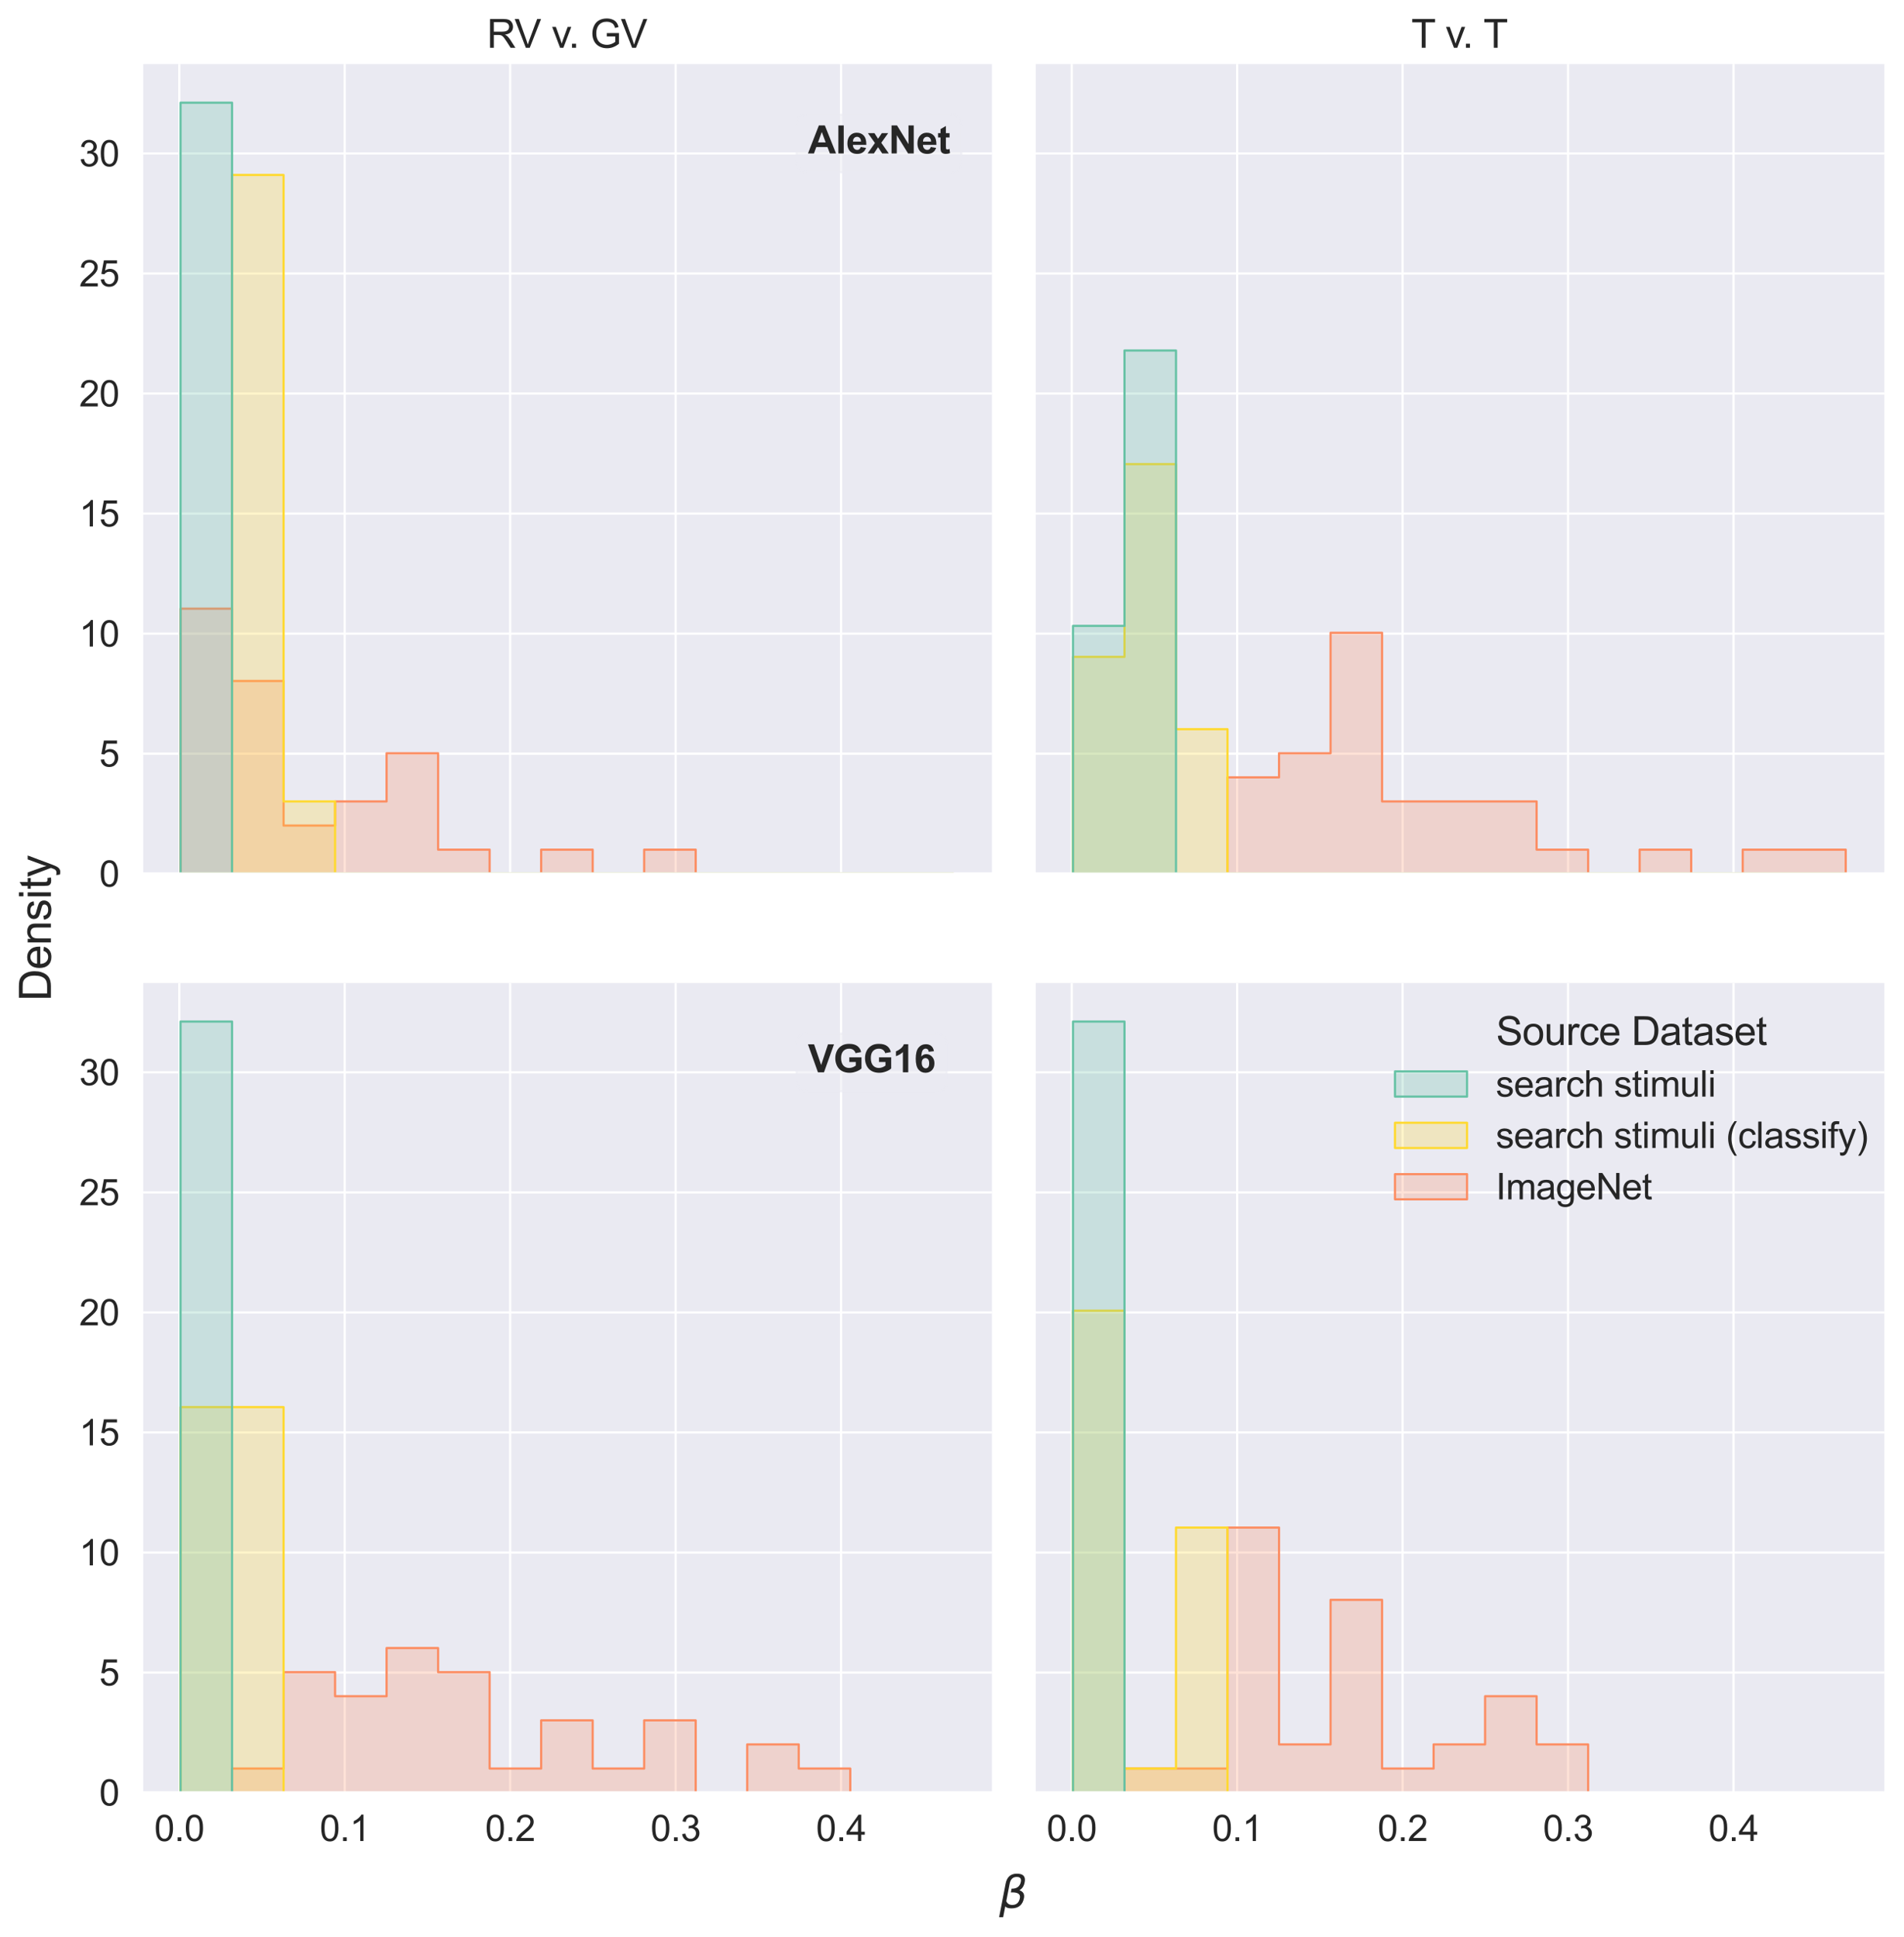 <?xml version="1.0" encoding="utf-8" standalone="no"?>
<!DOCTYPE svg PUBLIC "-//W3C//DTD SVG 1.1//EN"
  "http://www.w3.org/Graphics/SVG/1.1/DTD/svg11.dtd">
<svg height="709.983pt" version="1.1" viewBox="0 0 698.018 709.983" width="698.018pt" xmlns="http://www.w3.org/2000/svg" xmlns:xlink="http://www.w3.org/1999/xlink">
 <defs>
  <style type="text/css">*{stroke-linecap:butt;stroke-linejoin:round;}</style>
 </defs>
 <g id="figure_1">
  <g id="patch_1">
   <path d="M 0 709.983 
L 698.018 709.983 
L 698.018 0 
L 0 0 
z
" style="fill:#ffffff;"/>
  </g>
  <g id="axes_1">
   <g id="patch_2">
    <path d="M 52.02 320.279 
L 363.643 320.279 
L 363.643 23.507 
L 52.02 23.507 
z
" style="fill:#eaeaf2;"/>
   </g>
   <g id="matplotlib.axis_1">
    <g id="xtick_1">
     <g id="line2d_1">
      <path clip-path="url(#pa9491c6710)" d="M 65.729 320.279 
L 65.729 23.507 
" style="fill:none;stroke:#ffffff;stroke-linecap:round;stroke-width:0.8;"/>
     </g>
    </g>
    <g id="xtick_2">
     <g id="line2d_2">
      <path clip-path="url(#pa9491c6710)" d="M 126.38 320.279 
L 126.38 23.507 
" style="fill:none;stroke:#ffffff;stroke-linecap:round;stroke-width:0.8;"/>
     </g>
    </g>
    <g id="xtick_3">
     <g id="line2d_3">
      <path clip-path="url(#pa9491c6710)" d="M 187.032 320.279 
L 187.032 23.507 
" style="fill:none;stroke:#ffffff;stroke-linecap:round;stroke-width:0.8;"/>
     </g>
    </g>
    <g id="xtick_4">
     <g id="line2d_4">
      <path clip-path="url(#pa9491c6710)" d="M 247.684 320.279 
L 247.684 23.507 
" style="fill:none;stroke:#ffffff;stroke-linecap:round;stroke-width:0.8;"/>
     </g>
    </g>
    <g id="xtick_5">
     <g id="line2d_5">
      <path clip-path="url(#pa9491c6710)" d="M 308.335 320.279 
L 308.335 23.507 
" style="fill:none;stroke:#ffffff;stroke-linecap:round;stroke-width:0.8;"/>
     </g>
    </g>
   </g>
   <g id="matplotlib.axis_2">
    <g id="ytick_1">
     <g id="line2d_6">
      <path clip-path="url(#pa9491c6710)" d="M 52.02 320.279 
L 363.643 320.279 
" style="fill:none;stroke:#ffffff;stroke-linecap:round;stroke-width:0.8;"/>
     </g>
     <g id="text_1">
      <!-- 0 -->
      <g style="fill:#262626;" transform="translate(36.38 325.003)scale(0.132 -0.132)">
       <defs>
        <path d="M 266 2259 
Q 266 3072 433 3567 
Q 600 4063 929 4331 
Q 1259 4600 1759 4600 
Q 2128 4600 2406 4451 
Q 2684 4303 2865 4023 
Q 3047 3744 3150 3342 
Q 3253 2941 3253 2259 
Q 3253 1453 3087 958 
Q 2922 463 2592 192 
Q 2263 -78 1759 -78 
Q 1097 -78 719 397 
Q 266 969 266 2259 
z
M 844 2259 
Q 844 1131 1108 757 
Q 1372 384 1759 384 
Q 2147 384 2411 759 
Q 2675 1134 2675 2259 
Q 2675 3391 2411 3762 
Q 2147 4134 1753 4134 
Q 1366 4134 1134 3806 
Q 844 3388 844 2259 
z
" id="ArialMT-30" transform="scale(0.016)"/>
       </defs>
       <use xlink:href="#ArialMT-30"/>
      </g>
     </g>
    </g>
    <g id="ytick_2">
     <g id="line2d_7">
      <path clip-path="url(#pa9491c6710)" d="M 52.02 276.274 
L 363.643 276.274 
" style="fill:none;stroke:#ffffff;stroke-linecap:round;stroke-width:0.8;"/>
     </g>
     <g id="text_2">
      <!-- 5 -->
      <g style="fill:#262626;" transform="translate(36.38 280.998)scale(0.132 -0.132)">
       <defs>
        <path d="M 266 1200 
L 856 1250 
Q 922 819 1161 601 
Q 1400 384 1738 384 
Q 2144 384 2425 690 
Q 2706 997 2706 1503 
Q 2706 1984 2436 2262 
Q 2166 2541 1728 2541 
Q 1456 2541 1237 2417 
Q 1019 2294 894 2097 
L 366 2166 
L 809 4519 
L 3088 4519 
L 3088 3981 
L 1259 3981 
L 1013 2750 
Q 1425 3038 1878 3038 
Q 2478 3038 2890 2622 
Q 3303 2206 3303 1553 
Q 3303 931 2941 478 
Q 2500 -78 1738 -78 
Q 1113 -78 717 272 
Q 322 622 266 1200 
z
" id="ArialMT-35" transform="scale(0.016)"/>
       </defs>
       <use xlink:href="#ArialMT-35"/>
      </g>
     </g>
    </g>
    <g id="ytick_3">
     <g id="line2d_8">
      <path clip-path="url(#pa9491c6710)" d="M 52.02 232.268 
L 363.643 232.268 
" style="fill:none;stroke:#ffffff;stroke-linecap:round;stroke-width:0.8;"/>
     </g>
     <g id="text_3">
      <!-- 10 -->
      <g style="fill:#262626;" transform="translate(29.039 236.992)scale(0.132 -0.132)">
       <defs>
        <path d="M 2384 0 
L 1822 0 
L 1822 3584 
Q 1619 3391 1289 3197 
Q 959 3003 697 2906 
L 697 3450 
Q 1169 3672 1522 3987 
Q 1875 4303 2022 4600 
L 2384 4600 
L 2384 0 
z
" id="ArialMT-31" transform="scale(0.016)"/>
       </defs>
       <use xlink:href="#ArialMT-31"/>
       <use x="55.615" xlink:href="#ArialMT-30"/>
      </g>
     </g>
    </g>
    <g id="ytick_4">
     <g id="line2d_9">
      <path clip-path="url(#pa9491c6710)" d="M 52.02 188.263 
L 363.643 188.263 
" style="fill:none;stroke:#ffffff;stroke-linecap:round;stroke-width:0.8;"/>
     </g>
     <g id="text_4">
      <!-- 15 -->
      <g style="fill:#262626;" transform="translate(29.039 192.987)scale(0.132 -0.132)">
       <use xlink:href="#ArialMT-31"/>
       <use x="55.615" xlink:href="#ArialMT-35"/>
      </g>
     </g>
    </g>
    <g id="ytick_5">
     <g id="line2d_10">
      <path clip-path="url(#pa9491c6710)" d="M 52.02 144.257 
L 363.643 144.257 
" style="fill:none;stroke:#ffffff;stroke-linecap:round;stroke-width:0.8;"/>
     </g>
     <g id="text_5">
      <!-- 20 -->
      <g style="fill:#262626;" transform="translate(29.039 148.981)scale(0.132 -0.132)">
       <defs>
        <path d="M 3222 541 
L 3222 0 
L 194 0 
Q 188 203 259 391 
Q 375 700 629 1000 
Q 884 1300 1366 1694 
Q 2113 2306 2375 2664 
Q 2638 3022 2638 3341 
Q 2638 3675 2398 3904 
Q 2159 4134 1775 4134 
Q 1369 4134 1125 3890 
Q 881 3647 878 3216 
L 300 3275 
Q 359 3922 746 4261 
Q 1134 4600 1788 4600 
Q 2447 4600 2831 4234 
Q 3216 3869 3216 3328 
Q 3216 3053 3103 2787 
Q 2991 2522 2730 2228 
Q 2469 1934 1863 1422 
Q 1356 997 1212 845 
Q 1069 694 975 541 
L 3222 541 
z
" id="ArialMT-32" transform="scale(0.016)"/>
       </defs>
       <use xlink:href="#ArialMT-32"/>
       <use x="55.615" xlink:href="#ArialMT-30"/>
      </g>
     </g>
    </g>
    <g id="ytick_6">
     <g id="line2d_11">
      <path clip-path="url(#pa9491c6710)" d="M 52.02 100.252 
L 363.643 100.252 
" style="fill:none;stroke:#ffffff;stroke-linecap:round;stroke-width:0.8;"/>
     </g>
     <g id="text_6">
      <!-- 25 -->
      <g style="fill:#262626;" transform="translate(29.039 104.976)scale(0.132 -0.132)">
       <use xlink:href="#ArialMT-32"/>
       <use x="55.615" xlink:href="#ArialMT-35"/>
      </g>
     </g>
    </g>
    <g id="ytick_7">
     <g id="line2d_12">
      <path clip-path="url(#pa9491c6710)" d="M 52.02 56.246 
L 363.643 56.246 
" style="fill:none;stroke:#ffffff;stroke-linecap:round;stroke-width:0.8;"/>
     </g>
     <g id="text_7">
      <!-- 30 -->
      <g style="fill:#262626;" transform="translate(29.039 60.971)scale(0.132 -0.132)">
       <defs>
        <path d="M 269 1209 
L 831 1284 
Q 928 806 1161 595 
Q 1394 384 1728 384 
Q 2125 384 2398 659 
Q 2672 934 2672 1341 
Q 2672 1728 2419 1979 
Q 2166 2231 1775 2231 
Q 1616 2231 1378 2169 
L 1441 2663 
Q 1497 2656 1531 2656 
Q 1891 2656 2178 2843 
Q 2466 3031 2466 3422 
Q 2466 3731 2256 3934 
Q 2047 4138 1716 4138 
Q 1388 4138 1169 3931 
Q 950 3725 888 3313 
L 325 3413 
Q 428 3978 793 4289 
Q 1159 4600 1703 4600 
Q 2078 4600 2393 4439 
Q 2709 4278 2876 4000 
Q 3044 3722 3044 3409 
Q 3044 3113 2884 2869 
Q 2725 2625 2413 2481 
Q 2819 2388 3044 2092 
Q 3269 1797 3269 1353 
Q 3269 753 2831 336 
Q 2394 -81 1725 -81 
Q 1122 -81 723 278 
Q 325 638 269 1209 
z
" id="ArialMT-33" transform="scale(0.016)"/>
       </defs>
       <use xlink:href="#ArialMT-33"/>
       <use x="55.615" xlink:href="#ArialMT-30"/>
      </g>
     </g>
    </g>
   </g>
   <g id="PolyCollection_1">
    <defs>
     <path d="M 66.185 -486.861 
L 66.185 -389.704 
L 85.071 -389.704 
L 85.071 -389.704 
L 103.957 -389.704 
L 103.957 -389.704 
L 122.843 -389.704 
L 122.843 -389.704 
L 141.73 -389.704 
L 141.73 -389.704 
L 160.616 -389.704 
L 160.616 -389.704 
L 179.502 -389.704 
L 179.502 -389.704 
L 198.388 -389.704 
L 198.388 -389.704 
L 217.275 -389.704 
L 217.275 -389.704 
L 236.161 -389.704 
L 236.161 -389.704 
L 255.047 -389.704 
L 255.047 -389.704 
L 273.933 -389.704 
L 273.933 -389.704 
L 292.82 -389.704 
L 292.82 -389.704 
L 311.706 -389.704 
L 311.706 -389.704 
L 330.592 -389.704 
L 330.592 -389.704 
L 349.478 -389.704 
L 349.478 -389.704 
L 349.478 -389.704 
L 349.478 -389.704 
L 349.478 -389.704 
L 330.592 -389.704 
L 330.592 -389.704 
L 311.706 -389.704 
L 311.706 -389.704 
L 292.82 -389.704 
L 292.82 -389.704 
L 273.933 -389.704 
L 273.933 -389.704 
L 255.047 -389.704 
L 255.047 -398.536 
L 236.161 -398.536 
L 236.161 -389.704 
L 217.275 -389.704 
L 217.275 -398.536 
L 198.388 -398.536 
L 198.388 -389.704 
L 179.502 -389.704 
L 179.502 -398.536 
L 160.616 -398.536 
L 160.616 -433.866 
L 141.73 -433.866 
L 141.73 -416.202 
L 122.843 -416.202 
L 122.843 -407.369 
L 103.957 -407.369 
L 103.957 -460.364 
L 85.071 -460.364 
L 85.071 -486.861 
L 66.185 -486.861 
z
" id="m6773173167" style="stroke:#fc8d62;stroke-width:0.8;"/>
    </defs>
    <g clip-path="url(#pa9491c6710)">
     <use style="fill:#fc8d62;fill-opacity:0.25;stroke:#fc8d62;stroke-width:0.8;" x="0" xlink:href="#m6773173167" y="709.983"/>
    </g>
   </g>
   <g id="PolyCollection_2">
    <defs>
     <path d="M 66.185 -389.704 
L 66.185 -389.704 
L 85.071 -389.704 
L 85.071 -389.704 
L 103.957 -389.704 
L 103.957 -389.704 
L 122.843 -389.704 
L 122.843 -389.704 
L 141.73 -389.704 
L 141.73 -389.704 
L 160.616 -389.704 
L 160.616 -389.704 
L 179.502 -389.704 
L 179.502 -389.704 
L 198.388 -389.704 
L 198.388 -389.704 
L 217.275 -389.704 
L 217.275 -389.704 
L 236.161 -389.704 
L 236.161 -389.704 
L 255.047 -389.704 
L 255.047 -389.704 
L 273.933 -389.704 
L 273.933 -389.704 
L 292.82 -389.704 
L 292.82 -389.704 
L 311.706 -389.704 
L 311.706 -389.704 
L 330.592 -389.704 
L 330.592 -389.704 
L 349.478 -389.704 
L 349.478 -389.704 
L 349.478 -389.704 
L 349.478 -389.704 
L 349.478 -389.704 
L 330.592 -389.704 
L 330.592 -389.704 
L 311.706 -389.704 
L 311.706 -389.704 
L 292.82 -389.704 
L 292.82 -389.704 
L 273.933 -389.704 
L 273.933 -389.704 
L 255.047 -389.704 
L 255.047 -389.704 
L 236.161 -389.704 
L 236.161 -389.704 
L 217.275 -389.704 
L 217.275 -389.704 
L 198.388 -389.704 
L 198.388 -389.704 
L 179.502 -389.704 
L 179.502 -389.704 
L 160.616 -389.704 
L 160.616 -389.704 
L 141.73 -389.704 
L 141.73 -389.704 
L 122.843 -389.704 
L 122.843 -416.202 
L 103.957 -416.202 
L 103.957 -645.846 
L 85.071 -645.846 
L 85.071 -389.704 
L 66.185 -389.704 
z
" id="m3d5b80594f" style="stroke:#ffd92f;stroke-width:0.8;"/>
    </defs>
    <g clip-path="url(#pa9491c6710)">
     <use style="fill:#ffd92f;fill-opacity:0.25;stroke:#ffd92f;stroke-width:0.8;" x="0" xlink:href="#m3d5b80594f" y="709.983"/>
    </g>
   </g>
   <g id="PolyCollection_3">
    <defs>
     <path d="M 66.185 -672.344 
L 66.185 -389.704 
L 85.071 -389.704 
L 85.071 -389.704 
L 103.957 -389.704 
L 103.957 -389.704 
L 122.843 -389.704 
L 122.843 -389.704 
L 141.73 -389.704 
L 141.73 -389.704 
L 160.616 -389.704 
L 160.616 -389.704 
L 179.502 -389.704 
L 179.502 -389.704 
L 198.388 -389.704 
L 198.388 -389.704 
L 217.275 -389.704 
L 217.275 -389.704 
L 236.161 -389.704 
L 236.161 -389.704 
L 255.047 -389.704 
L 255.047 -389.704 
L 273.933 -389.704 
L 273.933 -389.704 
L 292.82 -389.704 
L 292.82 -389.704 
L 311.706 -389.704 
L 311.706 -389.704 
L 330.592 -389.704 
L 330.592 -389.704 
L 349.478 -389.704 
L 349.478 -389.704 
L 349.478 -389.704 
L 349.478 -389.704 
L 349.478 -389.704 
L 330.592 -389.704 
L 330.592 -389.704 
L 311.706 -389.704 
L 311.706 -389.704 
L 292.82 -389.704 
L 292.82 -389.704 
L 273.933 -389.704 
L 273.933 -389.704 
L 255.047 -389.704 
L 255.047 -389.704 
L 236.161 -389.704 
L 236.161 -389.704 
L 217.275 -389.704 
L 217.275 -389.704 
L 198.388 -389.704 
L 198.388 -389.704 
L 179.502 -389.704 
L 179.502 -389.704 
L 160.616 -389.704 
L 160.616 -389.704 
L 141.73 -389.704 
L 141.73 -389.704 
L 122.843 -389.704 
L 122.843 -389.704 
L 103.957 -389.704 
L 103.957 -389.704 
L 85.071 -389.704 
L 85.071 -672.344 
L 66.185 -672.344 
z
" id="m8d187f7986" style="stroke:#66c2a5;stroke-width:0.8;"/>
    </defs>
    <g clip-path="url(#pa9491c6710)">
     <use style="fill:#66c2a5;fill-opacity:0.25;stroke:#66c2a5;stroke-width:0.8;" x="0" xlink:href="#m8d187f7986" y="709.983"/>
    </g>
   </g>
   <g id="patch_3">
    <path d="M 52.02 320.279 
L 52.02 23.507 
" style="fill:none;stroke:#ffffff;stroke-linecap:square;stroke-linejoin:miter;"/>
   </g>
   <g id="patch_4">
    <path d="M 52.02 320.279 
L 363.643 320.279 
" style="fill:none;stroke:#ffffff;stroke-linecap:square;stroke-linejoin:miter;"/>
   </g>
   <g id="text_8">
    <g id="patch_5">
     <path d="M 296.205 63.209 
L 348.333 63.209 
Q 352.533 63.209 352.533 59.009 
L 352.533 46.225 
Q 352.533 42.025 348.333 42.025 
L 296.205 42.025 
Q 292.005 42.025 292.005 46.225 
L 292.005 59.009 
Q 292.005 63.209 296.205 63.209 
z
" style="fill:#eaeaf2;opacity:0.5;stroke:#eaeaf2;stroke-linejoin:miter;stroke-width:0.8;"/>
    </g>
    <!-- AlexNet -->
    <g style="fill:#262626;" transform="translate(296.205 56.246)scale(0.14 -0.14)">
     <defs>
      <path d="M 4597 0 
L 3591 0 
L 3191 1041 
L 1359 1041 
L 981 0 
L 0 0 
L 1784 4581 
L 2763 4581 
L 4597 0 
z
M 2894 1813 
L 2263 3513 
L 1644 1813 
L 2894 1813 
z
" id="Arial-BoldMT-41" transform="scale(0.016)"/>
      <path d="M 459 0 
L 459 4581 
L 1338 4581 
L 1338 0 
L 459 0 
z
" id="Arial-BoldMT-6c" transform="scale(0.016)"/>
      <path d="M 2381 1056 
L 3256 909 
Q 3088 428 2723 176 
Q 2359 -75 1813 -75 
Q 947 -75 531 491 
Q 203 944 203 1634 
Q 203 2459 634 2926 
Q 1066 3394 1725 3394 
Q 2466 3394 2894 2905 
Q 3322 2416 3303 1406 
L 1103 1406 
Q 1113 1016 1316 798 
Q 1519 581 1822 581 
Q 2028 581 2168 693 
Q 2309 806 2381 1056 
z
M 2431 1944 
Q 2422 2325 2234 2523 
Q 2047 2722 1778 2722 
Q 1491 2722 1303 2513 
Q 1116 2303 1119 1944 
L 2431 1944 
z
" id="Arial-BoldMT-65" transform="scale(0.016)"/>
      <path d="M 38 0 
L 1234 1709 
L 88 3319 
L 1159 3319 
L 1747 2406 
L 2366 3319 
L 3397 3319 
L 2272 1747 
L 3500 0 
L 2422 0 
L 1747 1028 
L 1066 0 
L 38 0 
z
" id="Arial-BoldMT-78" transform="scale(0.016)"/>
      <path d="M 475 0 
L 475 4581 
L 1375 4581 
L 3250 1522 
L 3250 4581 
L 4109 4581 
L 4109 0 
L 3181 0 
L 1334 2988 
L 1334 0 
L 475 0 
z
" id="Arial-BoldMT-4e" transform="scale(0.016)"/>
      <path d="M 1981 3319 
L 1981 2619 
L 1381 2619 
L 1381 1281 
Q 1381 875 1398 808 
Q 1416 741 1477 697 
Q 1538 653 1625 653 
Q 1747 653 1978 738 
L 2053 56 
Q 1747 -75 1359 -75 
Q 1122 -75 931 4 
Q 741 84 652 211 
Q 563 338 528 553 
Q 500 706 500 1172 
L 500 2619 
L 97 2619 
L 97 3319 
L 500 3319 
L 500 3978 
L 1381 4491 
L 1381 3319 
L 1981 3319 
z
" id="Arial-BoldMT-74" transform="scale(0.016)"/>
     </defs>
     <use xlink:href="#Arial-BoldMT-41"/>
     <use x="72.217" xlink:href="#Arial-BoldMT-6c"/>
     <use x="100" xlink:href="#Arial-BoldMT-65"/>
     <use x="155.615" xlink:href="#Arial-BoldMT-78"/>
     <use x="211.23" xlink:href="#Arial-BoldMT-4e"/>
     <use x="283.447" xlink:href="#Arial-BoldMT-65"/>
     <use x="339.062" xlink:href="#Arial-BoldMT-74"/>
    </g>
   </g>
   <g id="text_9">
    <!-- RV v. GV -->
    <g style="fill:#262626;" transform="translate(178.483 17.507)scale(0.144 -0.144)">
     <defs>
      <path d="M 503 0 
L 503 4581 
L 2534 4581 
Q 3147 4581 3465 4457 
Q 3784 4334 3975 4021 
Q 4166 3709 4166 3331 
Q 4166 2844 3850 2509 
Q 3534 2175 2875 2084 
Q 3116 1969 3241 1856 
Q 3506 1613 3744 1247 
L 4541 0 
L 3778 0 
L 3172 953 
Q 2906 1366 2734 1584 
Q 2563 1803 2427 1890 
Q 2291 1978 2150 2013 
Q 2047 2034 1813 2034 
L 1109 2034 
L 1109 0 
L 503 0 
z
M 1109 2559 
L 2413 2559 
Q 2828 2559 3062 2645 
Q 3297 2731 3419 2920 
Q 3541 3109 3541 3331 
Q 3541 3656 3305 3865 
Q 3069 4075 2559 4075 
L 1109 4075 
L 1109 2559 
z
" id="ArialMT-52" transform="scale(0.016)"/>
      <path d="M 1803 0 
L 28 4581 
L 684 4581 
L 1875 1253 
Q 2019 853 2116 503 
Q 2222 878 2363 1253 
L 3600 4581 
L 4219 4581 
L 2425 0 
L 1803 0 
z
" id="ArialMT-56" transform="scale(0.016)"/>
      <path id="ArialMT-20" transform="scale(0.016)"/>
      <path d="M 1344 0 
L 81 3319 
L 675 3319 
L 1388 1331 
Q 1503 1009 1600 663 
Q 1675 925 1809 1294 
L 2547 3319 
L 3125 3319 
L 1869 0 
L 1344 0 
z
" id="ArialMT-76" transform="scale(0.016)"/>
      <path d="M 581 0 
L 581 641 
L 1222 641 
L 1222 0 
L 581 0 
z
" id="ArialMT-2e" transform="scale(0.016)"/>
      <path d="M 2638 1797 
L 2638 2334 
L 4578 2338 
L 4578 638 
Q 4131 281 3656 101 
Q 3181 -78 2681 -78 
Q 2006 -78 1454 211 
Q 903 500 622 1047 
Q 341 1594 341 2269 
Q 341 2938 620 3517 
Q 900 4097 1425 4378 
Q 1950 4659 2634 4659 
Q 3131 4659 3532 4498 
Q 3934 4338 4162 4050 
Q 4391 3763 4509 3300 
L 3963 3150 
Q 3859 3500 3706 3700 
Q 3553 3900 3268 4020 
Q 2984 4141 2638 4141 
Q 2222 4141 1919 4014 
Q 1616 3888 1430 3681 
Q 1244 3475 1141 3228 
Q 966 2803 966 2306 
Q 966 1694 1177 1281 
Q 1388 869 1791 669 
Q 2194 469 2647 469 
Q 3041 469 3416 620 
Q 3791 772 3984 944 
L 3984 1797 
L 2638 1797 
z
" id="ArialMT-47" transform="scale(0.016)"/>
     </defs>
     <use xlink:href="#ArialMT-52"/>
     <use x="70.467" xlink:href="#ArialMT-56"/>
     <use x="137.166" xlink:href="#ArialMT-20"/>
     <use x="164.949" xlink:href="#ArialMT-76"/>
     <use x="207.574" xlink:href="#ArialMT-2e"/>
     <use x="235.357" xlink:href="#ArialMT-20"/>
     <use x="263.141" xlink:href="#ArialMT-47"/>
     <use x="340.924" xlink:href="#ArialMT-56"/>
    </g>
   </g>
  </g>
  <g id="axes_2">
   <g id="patch_6">
    <path d="M 379.195 320.279 
L 690.818 320.279 
L 690.818 23.507 
L 379.195 23.507 
z
" style="fill:#eaeaf2;"/>
   </g>
   <g id="matplotlib.axis_3">
    <g id="xtick_6">
     <g id="line2d_13">
      <path clip-path="url(#pf717eb025e)" d="M 392.904 320.279 
L 392.904 23.507 
" style="fill:none;stroke:#ffffff;stroke-linecap:round;stroke-width:0.8;"/>
     </g>
    </g>
    <g id="xtick_7">
     <g id="line2d_14">
      <path clip-path="url(#pf717eb025e)" d="M 453.555 320.279 
L 453.555 23.507 
" style="fill:none;stroke:#ffffff;stroke-linecap:round;stroke-width:0.8;"/>
     </g>
    </g>
    <g id="xtick_8">
     <g id="line2d_15">
      <path clip-path="url(#pf717eb025e)" d="M 514.207 320.279 
L 514.207 23.507 
" style="fill:none;stroke:#ffffff;stroke-linecap:round;stroke-width:0.8;"/>
     </g>
    </g>
    <g id="xtick_9">
     <g id="line2d_16">
      <path clip-path="url(#pf717eb025e)" d="M 574.859 320.279 
L 574.859 23.507 
" style="fill:none;stroke:#ffffff;stroke-linecap:round;stroke-width:0.8;"/>
     </g>
    </g>
    <g id="xtick_10">
     <g id="line2d_17">
      <path clip-path="url(#pf717eb025e)" d="M 635.51 320.279 
L 635.51 23.507 
" style="fill:none;stroke:#ffffff;stroke-linecap:round;stroke-width:0.8;"/>
     </g>
    </g>
   </g>
   <g id="matplotlib.axis_4">
    <g id="ytick_8">
     <g id="line2d_18">
      <path clip-path="url(#pf717eb025e)" d="M 379.195 320.279 
L 690.818 320.279 
" style="fill:none;stroke:#ffffff;stroke-linecap:round;stroke-width:0.8;"/>
     </g>
    </g>
    <g id="ytick_9">
     <g id="line2d_19">
      <path clip-path="url(#pf717eb025e)" d="M 379.195 276.274 
L 690.818 276.274 
" style="fill:none;stroke:#ffffff;stroke-linecap:round;stroke-width:0.8;"/>
     </g>
    </g>
    <g id="ytick_10">
     <g id="line2d_20">
      <path clip-path="url(#pf717eb025e)" d="M 379.195 232.268 
L 690.818 232.268 
" style="fill:none;stroke:#ffffff;stroke-linecap:round;stroke-width:0.8;"/>
     </g>
    </g>
    <g id="ytick_11">
     <g id="line2d_21">
      <path clip-path="url(#pf717eb025e)" d="M 379.195 188.263 
L 690.818 188.263 
" style="fill:none;stroke:#ffffff;stroke-linecap:round;stroke-width:0.8;"/>
     </g>
    </g>
    <g id="ytick_12">
     <g id="line2d_22">
      <path clip-path="url(#pf717eb025e)" d="M 379.195 144.257 
L 690.818 144.257 
" style="fill:none;stroke:#ffffff;stroke-linecap:round;stroke-width:0.8;"/>
     </g>
    </g>
    <g id="ytick_13">
     <g id="line2d_23">
      <path clip-path="url(#pf717eb025e)" d="M 379.195 100.252 
L 690.818 100.252 
" style="fill:none;stroke:#ffffff;stroke-linecap:round;stroke-width:0.8;"/>
     </g>
    </g>
    <g id="ytick_14">
     <g id="line2d_24">
      <path clip-path="url(#pf717eb025e)" d="M 379.195 56.246 
L 690.818 56.246 
" style="fill:none;stroke:#ffffff;stroke-linecap:round;stroke-width:0.8;"/>
     </g>
    </g>
   </g>
   <g id="PolyCollection_4">
    <defs>
     <path d="M 393.36 -389.704 
L 393.36 -389.704 
L 412.246 -389.704 
L 412.246 -389.704 
L 431.132 -389.704 
L 431.132 -389.704 
L 450.019 -389.704 
L 450.019 -389.704 
L 468.905 -389.704 
L 468.905 -389.704 
L 487.791 -389.704 
L 487.791 -389.704 
L 506.677 -389.704 
L 506.677 -389.704 
L 525.564 -389.704 
L 525.564 -389.704 
L 544.45 -389.704 
L 544.45 -389.704 
L 563.336 -389.704 
L 563.336 -389.704 
L 582.222 -389.704 
L 582.222 -389.704 
L 601.109 -389.704 
L 601.109 -389.704 
L 619.995 -389.704 
L 619.995 -389.704 
L 638.881 -389.704 
L 638.881 -389.704 
L 657.767 -389.704 
L 657.767 -389.704 
L 676.654 -389.704 
L 676.654 -389.704 
L 676.654 -398.536 
L 676.654 -398.536 
L 676.654 -398.536 
L 657.767 -398.536 
L 657.767 -398.536 
L 638.881 -398.536 
L 638.881 -389.704 
L 619.995 -389.704 
L 619.995 -398.536 
L 601.109 -398.536 
L 601.109 -389.704 
L 582.222 -389.704 
L 582.222 -398.536 
L 563.336 -398.536 
L 563.336 -416.202 
L 544.45 -416.202 
L 544.45 -416.202 
L 525.564 -416.202 
L 525.564 -416.202 
L 506.677 -416.202 
L 506.677 -478.029 
L 487.791 -478.029 
L 487.791 -433.866 
L 468.905 -433.866 
L 468.905 -425.034 
L 450.019 -425.034 
L 450.019 -389.704 
L 431.132 -389.704 
L 431.132 -389.704 
L 412.246 -389.704 
L 412.246 -389.704 
L 393.36 -389.704 
z
" id="mbb23294e5c" style="stroke:#fc8d62;stroke-width:0.8;"/>
    </defs>
    <g clip-path="url(#pf717eb025e)">
     <use style="fill:#fc8d62;fill-opacity:0.25;stroke:#fc8d62;stroke-width:0.8;" x="0" xlink:href="#mbb23294e5c" y="709.983"/>
    </g>
   </g>
   <g id="PolyCollection_5">
    <defs>
     <path d="M 393.36 -469.197 
L 393.36 -389.704 
L 412.246 -389.704 
L 412.246 -389.704 
L 431.132 -389.704 
L 431.132 -389.704 
L 450.019 -389.704 
L 450.019 -389.704 
L 468.905 -389.704 
L 468.905 -389.704 
L 487.791 -389.704 
L 487.791 -389.704 
L 506.677 -389.704 
L 506.677 -389.704 
L 525.564 -389.704 
L 525.564 -389.704 
L 544.45 -389.704 
L 544.45 -389.704 
L 563.336 -389.704 
L 563.336 -389.704 
L 582.222 -389.704 
L 582.222 -389.704 
L 601.109 -389.704 
L 601.109 -389.704 
L 619.995 -389.704 
L 619.995 -389.704 
L 638.881 -389.704 
L 638.881 -389.704 
L 657.767 -389.704 
L 657.767 -389.704 
L 676.654 -389.704 
L 676.654 -389.704 
L 676.654 -389.704 
L 676.654 -389.704 
L 676.654 -389.704 
L 657.767 -389.704 
L 657.767 -389.704 
L 638.881 -389.704 
L 638.881 -389.704 
L 619.995 -389.704 
L 619.995 -389.704 
L 601.109 -389.704 
L 601.109 -389.704 
L 582.222 -389.704 
L 582.222 -389.704 
L 563.336 -389.704 
L 563.336 -389.704 
L 544.45 -389.704 
L 544.45 -389.704 
L 525.564 -389.704 
L 525.564 -389.704 
L 506.677 -389.704 
L 506.677 -389.704 
L 487.791 -389.704 
L 487.791 -389.704 
L 468.905 -389.704 
L 468.905 -389.704 
L 450.019 -389.704 
L 450.019 -442.699 
L 431.132 -442.699 
L 431.132 -539.856 
L 412.246 -539.856 
L 412.246 -469.197 
L 393.36 -469.197 
z
" id="m04cfe01f77" style="stroke:#ffd92f;stroke-width:0.8;"/>
    </defs>
    <g clip-path="url(#pf717eb025e)">
     <use style="fill:#ffd92f;fill-opacity:0.25;stroke:#ffd92f;stroke-width:0.8;" x="0" xlink:href="#m04cfe01f77" y="709.983"/>
    </g>
   </g>
   <g id="PolyCollection_6">
    <defs>
     <path d="M 393.36 -480.553 
L 393.36 -389.704 
L 412.246 -389.704 
L 412.246 -389.704 
L 431.132 -389.704 
L 431.132 -389.704 
L 450.019 -389.704 
L 450.019 -389.704 
L 468.905 -389.704 
L 468.905 -389.704 
L 487.791 -389.704 
L 487.791 -389.704 
L 506.677 -389.704 
L 506.677 -389.704 
L 525.564 -389.704 
L 525.564 -389.704 
L 544.45 -389.704 
L 544.45 -389.704 
L 563.336 -389.704 
L 563.336 -389.704 
L 582.222 -389.704 
L 582.222 -389.704 
L 601.109 -389.704 
L 601.109 -389.704 
L 619.995 -389.704 
L 619.995 -389.704 
L 638.881 -389.704 
L 638.881 -389.704 
L 657.767 -389.704 
L 657.767 -389.704 
L 676.654 -389.704 
L 676.654 -389.704 
L 676.654 -389.704 
L 676.654 -389.704 
L 676.654 -389.704 
L 657.767 -389.704 
L 657.767 -389.704 
L 638.881 -389.704 
L 638.881 -389.704 
L 619.995 -389.704 
L 619.995 -389.704 
L 601.109 -389.704 
L 601.109 -389.704 
L 582.222 -389.704 
L 582.222 -389.704 
L 563.336 -389.704 
L 563.336 -389.704 
L 544.45 -389.704 
L 544.45 -389.704 
L 525.564 -389.704 
L 525.564 -389.704 
L 506.677 -389.704 
L 506.677 -389.704 
L 487.791 -389.704 
L 487.791 -389.704 
L 468.905 -389.704 
L 468.905 -389.704 
L 450.019 -389.704 
L 450.019 -389.704 
L 431.132 -389.704 
L 431.132 -581.495 
L 412.246 -581.495 
L 412.246 -480.553 
L 393.36 -480.553 
z
" id="m7d4d103f6b" style="stroke:#66c2a5;stroke-width:0.8;"/>
    </defs>
    <g clip-path="url(#pf717eb025e)">
     <use style="fill:#66c2a5;fill-opacity:0.25;stroke:#66c2a5;stroke-width:0.8;" x="0" xlink:href="#m7d4d103f6b" y="709.983"/>
    </g>
   </g>
   <g id="patch_7">
    <path d="M 379.195 320.279 
L 379.195 23.507 
" style="fill:none;stroke:#ffffff;stroke-linecap:square;stroke-linejoin:miter;"/>
   </g>
   <g id="patch_8">
    <path d="M 379.195 320.279 
L 690.818 320.279 
" style="fill:none;stroke:#ffffff;stroke-linecap:square;stroke-linejoin:miter;"/>
   </g>
   <g id="text_10">
    <!-- T v. T -->
    <g style="fill:#262626;" transform="translate(517.394 17.507)scale(0.144 -0.144)">
     <defs>
      <path d="M 1659 0 
L 1659 4041 
L 150 4041 
L 150 4581 
L 3781 4581 
L 3781 4041 
L 2266 4041 
L 2266 0 
L 1659 0 
z
" id="ArialMT-54" transform="scale(0.016)"/>
     </defs>
     <use xlink:href="#ArialMT-54"/>
     <use x="59.334" xlink:href="#ArialMT-20"/>
     <use x="87.117" xlink:href="#ArialMT-76"/>
     <use x="129.742" xlink:href="#ArialMT-2e"/>
     <use x="157.525" xlink:href="#ArialMT-20"/>
     <use x="183.559" xlink:href="#ArialMT-54"/>
    </g>
   </g>
  </g>
  <g id="axes_3">
   <g id="patch_9">
    <path d="M 52.02 657.103 
L 363.643 657.103 
L 363.643 360.331 
L 52.02 360.331 
z
" style="fill:#eaeaf2;"/>
   </g>
   <g id="matplotlib.axis_5">
    <g id="xtick_11">
     <g id="line2d_25">
      <path clip-path="url(#p7f628462aa)" d="M 65.729 657.103 
L 65.729 360.331 
" style="fill:none;stroke:#ffffff;stroke-linecap:round;stroke-width:0.8;"/>
     </g>
     <g id="text_11">
      <!-- 0.0 -->
      <g style="fill:#262626;" transform="translate(56.555 674.852)scale(0.132 -0.132)">
       <use xlink:href="#ArialMT-30"/>
       <use x="55.615" xlink:href="#ArialMT-2e"/>
       <use x="83.398" xlink:href="#ArialMT-30"/>
      </g>
     </g>
    </g>
    <g id="xtick_12">
     <g id="line2d_26">
      <path clip-path="url(#p7f628462aa)" d="M 126.38 657.103 
L 126.38 360.331 
" style="fill:none;stroke:#ffffff;stroke-linecap:round;stroke-width:0.8;"/>
     </g>
     <g id="text_12">
      <!-- 0.1 -->
      <g style="fill:#262626;" transform="translate(117.206 674.852)scale(0.132 -0.132)">
       <use xlink:href="#ArialMT-30"/>
       <use x="55.615" xlink:href="#ArialMT-2e"/>
       <use x="83.398" xlink:href="#ArialMT-31"/>
      </g>
     </g>
    </g>
    <g id="xtick_13">
     <g id="line2d_27">
      <path clip-path="url(#p7f628462aa)" d="M 187.032 657.103 
L 187.032 360.331 
" style="fill:none;stroke:#ffffff;stroke-linecap:round;stroke-width:0.8;"/>
     </g>
     <g id="text_13">
      <!-- 0.2 -->
      <g style="fill:#262626;" transform="translate(177.858 674.852)scale(0.132 -0.132)">
       <use xlink:href="#ArialMT-30"/>
       <use x="55.615" xlink:href="#ArialMT-2e"/>
       <use x="83.398" xlink:href="#ArialMT-32"/>
      </g>
     </g>
    </g>
    <g id="xtick_14">
     <g id="line2d_28">
      <path clip-path="url(#p7f628462aa)" d="M 247.684 657.103 
L 247.684 360.331 
" style="fill:none;stroke:#ffffff;stroke-linecap:round;stroke-width:0.8;"/>
     </g>
     <g id="text_14">
      <!-- 0.3 -->
      <g style="fill:#262626;" transform="translate(238.51 674.852)scale(0.132 -0.132)">
       <use xlink:href="#ArialMT-30"/>
       <use x="55.615" xlink:href="#ArialMT-2e"/>
       <use x="83.398" xlink:href="#ArialMT-33"/>
      </g>
     </g>
    </g>
    <g id="xtick_15">
     <g id="line2d_29">
      <path clip-path="url(#p7f628462aa)" d="M 308.335 657.103 
L 308.335 360.331 
" style="fill:none;stroke:#ffffff;stroke-linecap:round;stroke-width:0.8;"/>
     </g>
     <g id="text_15">
      <!-- 0.4 -->
      <g style="fill:#262626;" transform="translate(299.161 674.852)scale(0.132 -0.132)">
       <defs>
        <path d="M 2069 0 
L 2069 1097 
L 81 1097 
L 81 1613 
L 2172 4581 
L 2631 4581 
L 2631 1613 
L 3250 1613 
L 3250 1097 
L 2631 1097 
L 2631 0 
L 2069 0 
z
M 2069 1613 
L 2069 3678 
L 634 1613 
L 2069 1613 
z
" id="ArialMT-34" transform="scale(0.016)"/>
       </defs>
       <use xlink:href="#ArialMT-30"/>
       <use x="55.615" xlink:href="#ArialMT-2e"/>
       <use x="83.398" xlink:href="#ArialMT-34"/>
      </g>
     </g>
    </g>
   </g>
   <g id="matplotlib.axis_6">
    <g id="ytick_15">
     <g id="line2d_30">
      <path clip-path="url(#p7f628462aa)" d="M 52.02 657.103 
L 363.643 657.103 
" style="fill:none;stroke:#ffffff;stroke-linecap:round;stroke-width:0.8;"/>
     </g>
     <g id="text_16">
      <!-- 0 -->
      <g style="fill:#262626;" transform="translate(36.38 661.827)scale(0.132 -0.132)">
       <use xlink:href="#ArialMT-30"/>
      </g>
     </g>
    </g>
    <g id="ytick_16">
     <g id="line2d_31">
      <path clip-path="url(#p7f628462aa)" d="M 52.02 613.098 
L 363.643 613.098 
" style="fill:none;stroke:#ffffff;stroke-linecap:round;stroke-width:0.8;"/>
     </g>
     <g id="text_17">
      <!-- 5 -->
      <g style="fill:#262626;" transform="translate(36.38 617.822)scale(0.132 -0.132)">
       <use xlink:href="#ArialMT-35"/>
      </g>
     </g>
    </g>
    <g id="ytick_17">
     <g id="line2d_32">
      <path clip-path="url(#p7f628462aa)" d="M 52.02 569.092 
L 363.643 569.092 
" style="fill:none;stroke:#ffffff;stroke-linecap:round;stroke-width:0.8;"/>
     </g>
     <g id="text_18">
      <!-- 10 -->
      <g style="fill:#262626;" transform="translate(29.039 573.816)scale(0.132 -0.132)">
       <use xlink:href="#ArialMT-31"/>
       <use x="55.615" xlink:href="#ArialMT-30"/>
      </g>
     </g>
    </g>
    <g id="ytick_18">
     <g id="line2d_33">
      <path clip-path="url(#p7f628462aa)" d="M 52.02 525.087 
L 363.643 525.087 
" style="fill:none;stroke:#ffffff;stroke-linecap:round;stroke-width:0.8;"/>
     </g>
     <g id="text_19">
      <!-- 15 -->
      <g style="fill:#262626;" transform="translate(29.039 529.811)scale(0.132 -0.132)">
       <use xlink:href="#ArialMT-31"/>
       <use x="55.615" xlink:href="#ArialMT-35"/>
      </g>
     </g>
    </g>
    <g id="ytick_19">
     <g id="line2d_34">
      <path clip-path="url(#p7f628462aa)" d="M 52.02 481.081 
L 363.643 481.081 
" style="fill:none;stroke:#ffffff;stroke-linecap:round;stroke-width:0.8;"/>
     </g>
     <g id="text_20">
      <!-- 20 -->
      <g style="fill:#262626;" transform="translate(29.039 485.805)scale(0.132 -0.132)">
       <use xlink:href="#ArialMT-32"/>
       <use x="55.615" xlink:href="#ArialMT-30"/>
      </g>
     </g>
    </g>
    <g id="ytick_20">
     <g id="line2d_35">
      <path clip-path="url(#p7f628462aa)" d="M 52.02 437.076 
L 363.643 437.076 
" style="fill:none;stroke:#ffffff;stroke-linecap:round;stroke-width:0.8;"/>
     </g>
     <g id="text_21">
      <!-- 25 -->
      <g style="fill:#262626;" transform="translate(29.039 441.8)scale(0.132 -0.132)">
       <use xlink:href="#ArialMT-32"/>
       <use x="55.615" xlink:href="#ArialMT-35"/>
      </g>
     </g>
    </g>
    <g id="ytick_21">
     <g id="line2d_36">
      <path clip-path="url(#p7f628462aa)" d="M 52.02 393.07 
L 363.643 393.07 
" style="fill:none;stroke:#ffffff;stroke-linecap:round;stroke-width:0.8;"/>
     </g>
     <g id="text_22">
      <!-- 30 -->
      <g style="fill:#262626;" transform="translate(29.039 397.795)scale(0.132 -0.132)">
       <use xlink:href="#ArialMT-33"/>
       <use x="55.615" xlink:href="#ArialMT-30"/>
      </g>
     </g>
    </g>
   </g>
   <g id="PolyCollection_7">
    <defs>
     <path d="M 66.185 -52.88 
L 66.185 -52.88 
L 85.071 -52.88 
L 85.071 -52.88 
L 103.957 -52.88 
L 103.957 -52.88 
L 122.843 -52.88 
L 122.843 -52.88 
L 141.73 -52.88 
L 141.73 -52.88 
L 160.616 -52.88 
L 160.616 -52.88 
L 179.502 -52.88 
L 179.502 -52.88 
L 198.388 -52.88 
L 198.388 -52.88 
L 217.275 -52.88 
L 217.275 -52.88 
L 236.161 -52.88 
L 236.161 -52.88 
L 255.047 -52.88 
L 255.047 -52.88 
L 273.933 -52.88 
L 273.933 -52.88 
L 292.82 -52.88 
L 292.82 -52.88 
L 311.706 -52.88 
L 311.706 -52.88 
L 330.592 -52.88 
L 330.592 -52.88 
L 349.478 -52.88 
L 349.478 -52.88 
L 349.478 -52.88 
L 349.478 -52.88 
L 349.478 -52.88 
L 330.592 -52.88 
L 330.592 -52.88 
L 311.706 -52.88 
L 311.706 -61.712 
L 292.82 -61.712 
L 292.82 -70.545 
L 273.933 -70.545 
L 273.933 -52.88 
L 255.047 -52.88 
L 255.047 -79.377 
L 236.161 -79.377 
L 236.161 -61.712 
L 217.275 -61.712 
L 217.275 -79.377 
L 198.388 -79.377 
L 198.388 -61.712 
L 179.502 -61.712 
L 179.502 -97.043 
L 160.616 -97.043 
L 160.616 -105.875 
L 141.73 -105.875 
L 141.73 -88.21 
L 122.843 -88.21 
L 122.843 -97.043 
L 103.957 -97.043 
L 103.957 -61.712 
L 85.071 -61.712 
L 85.071 -52.88 
L 66.185 -52.88 
z
" id="m1d16d96d42" style="stroke:#fc8d62;stroke-width:0.8;"/>
    </defs>
    <g clip-path="url(#p7f628462aa)">
     <use style="fill:#fc8d62;fill-opacity:0.25;stroke:#fc8d62;stroke-width:0.8;" x="0" xlink:href="#m1d16d96d42" y="709.983"/>
    </g>
   </g>
   <g id="PolyCollection_8">
    <defs>
     <path d="M 66.185 -194.2 
L 66.185 -52.88 
L 85.071 -52.88 
L 85.071 -52.88 
L 103.957 -52.88 
L 103.957 -52.88 
L 122.843 -52.88 
L 122.843 -52.88 
L 141.73 -52.88 
L 141.73 -52.88 
L 160.616 -52.88 
L 160.616 -52.88 
L 179.502 -52.88 
L 179.502 -52.88 
L 198.388 -52.88 
L 198.388 -52.88 
L 217.275 -52.88 
L 217.275 -52.88 
L 236.161 -52.88 
L 236.161 -52.88 
L 255.047 -52.88 
L 255.047 -52.88 
L 273.933 -52.88 
L 273.933 -52.88 
L 292.82 -52.88 
L 292.82 -52.88 
L 311.706 -52.88 
L 311.706 -52.88 
L 330.592 -52.88 
L 330.592 -52.88 
L 349.478 -52.88 
L 349.478 -52.88 
L 349.478 -52.88 
L 349.478 -52.88 
L 349.478 -52.88 
L 330.592 -52.88 
L 330.592 -52.88 
L 311.706 -52.88 
L 311.706 -52.88 
L 292.82 -52.88 
L 292.82 -52.88 
L 273.933 -52.88 
L 273.933 -52.88 
L 255.047 -52.88 
L 255.047 -52.88 
L 236.161 -52.88 
L 236.161 -52.88 
L 217.275 -52.88 
L 217.275 -52.88 
L 198.388 -52.88 
L 198.388 -52.88 
L 179.502 -52.88 
L 179.502 -52.88 
L 160.616 -52.88 
L 160.616 -52.88 
L 141.73 -52.88 
L 141.73 -52.88 
L 122.843 -52.88 
L 122.843 -52.88 
L 103.957 -52.88 
L 103.957 -194.2 
L 85.071 -194.2 
L 85.071 -194.2 
L 66.185 -194.2 
z
" id="mc33d6a46ca" style="stroke:#ffd92f;stroke-width:0.8;"/>
    </defs>
    <g clip-path="url(#p7f628462aa)">
     <use style="fill:#ffd92f;fill-opacity:0.25;stroke:#ffd92f;stroke-width:0.8;" x="0" xlink:href="#mc33d6a46ca" y="709.983"/>
    </g>
   </g>
   <g id="PolyCollection_9">
    <defs>
     <path d="M 66.185 -335.52 
L 66.185 -52.88 
L 85.071 -52.88 
L 85.071 -52.88 
L 103.957 -52.88 
L 103.957 -52.88 
L 122.843 -52.88 
L 122.843 -52.88 
L 141.73 -52.88 
L 141.73 -52.88 
L 160.616 -52.88 
L 160.616 -52.88 
L 179.502 -52.88 
L 179.502 -52.88 
L 198.388 -52.88 
L 198.388 -52.88 
L 217.275 -52.88 
L 217.275 -52.88 
L 236.161 -52.88 
L 236.161 -52.88 
L 255.047 -52.88 
L 255.047 -52.88 
L 273.933 -52.88 
L 273.933 -52.88 
L 292.82 -52.88 
L 292.82 -52.88 
L 311.706 -52.88 
L 311.706 -52.88 
L 330.592 -52.88 
L 330.592 -52.88 
L 349.478 -52.88 
L 349.478 -52.88 
L 349.478 -52.88 
L 349.478 -52.88 
L 349.478 -52.88 
L 330.592 -52.88 
L 330.592 -52.88 
L 311.706 -52.88 
L 311.706 -52.88 
L 292.82 -52.88 
L 292.82 -52.88 
L 273.933 -52.88 
L 273.933 -52.88 
L 255.047 -52.88 
L 255.047 -52.88 
L 236.161 -52.88 
L 236.161 -52.88 
L 217.275 -52.88 
L 217.275 -52.88 
L 198.388 -52.88 
L 198.388 -52.88 
L 179.502 -52.88 
L 179.502 -52.88 
L 160.616 -52.88 
L 160.616 -52.88 
L 141.73 -52.88 
L 141.73 -52.88 
L 122.843 -52.88 
L 122.843 -52.88 
L 103.957 -52.88 
L 103.957 -52.88 
L 85.071 -52.88 
L 85.071 -335.52 
L 66.185 -335.52 
z
" id="m0e9444d8e3" style="stroke:#66c2a5;stroke-width:0.8;"/>
    </defs>
    <g clip-path="url(#p7f628462aa)">
     <use style="fill:#66c2a5;fill-opacity:0.25;stroke:#66c2a5;stroke-width:0.8;" x="0" xlink:href="#m0e9444d8e3" y="709.983"/>
    </g>
   </g>
   <g id="patch_10">
    <path d="M 52.02 657.103 
L 52.02 360.331 
" style="fill:none;stroke:#ffffff;stroke-linecap:square;stroke-linejoin:miter;"/>
   </g>
   <g id="patch_11">
    <path d="M 52.02 657.103 
L 363.643 657.103 
" style="fill:none;stroke:#ffffff;stroke-linecap:square;stroke-linejoin:miter;"/>
   </g>
   <g id="text_23">
    <g id="patch_12">
     <path d="M 296.205 400.033 
L 342.893 400.033 
Q 347.093 400.033 347.093 395.833 
L 347.093 383.049 
Q 347.093 378.849 342.893 378.849 
L 296.205 378.849 
Q 292.005 378.849 292.005 383.049 
L 292.005 395.833 
Q 292.005 400.033 296.205 400.033 
z
" style="fill:#eaeaf2;opacity:0.5;stroke:#eaeaf2;stroke-linejoin:miter;stroke-width:0.8;"/>
    </g>
    <!-- VGG16 -->
    <g style="fill:#262626;" transform="translate(296.205 393.07)scale(0.14 -0.14)">
     <defs>
      <path d="M 1634 0 
L -3 4581 
L 1000 4581 
L 2159 1191 
L 3281 4581 
L 4263 4581 
L 2622 0 
L 1634 0 
z
" id="Arial-BoldMT-56" transform="scale(0.016)"/>
      <path d="M 2597 1684 
L 2597 2456 
L 4591 2456 
L 4591 631 
Q 4300 350 3748 136 
Q 3197 -78 2631 -78 
Q 1913 -78 1378 223 
Q 844 525 575 1086 
Q 306 1647 306 2306 
Q 306 3022 606 3578 
Q 906 4134 1484 4431 
Q 1925 4659 2581 4659 
Q 3434 4659 3914 4301 
Q 4394 3944 4531 3313 
L 3613 3141 
Q 3516 3478 3248 3673 
Q 2981 3869 2581 3869 
Q 1975 3869 1617 3484 
Q 1259 3100 1259 2344 
Q 1259 1528 1621 1120 
Q 1984 713 2572 713 
Q 2863 713 3155 827 
Q 3447 941 3656 1103 
L 3656 1684 
L 2597 1684 
z
" id="Arial-BoldMT-47" transform="scale(0.016)"/>
      <path d="M 2519 0 
L 1641 0 
L 1641 3309 
Q 1159 2859 506 2644 
L 506 3441 
Q 850 3553 1253 3867 
Q 1656 4181 1806 4600 
L 2519 4600 
L 2519 0 
z
" id="Arial-BoldMT-31" transform="scale(0.016)"/>
      <path d="M 3247 3459 
L 2397 3366 
Q 2366 3628 2234 3753 
Q 2103 3878 1894 3878 
Q 1616 3878 1423 3628 
Q 1231 3378 1181 2588 
Q 1509 2975 1997 2975 
Q 2547 2975 2939 2556 
Q 3331 2138 3331 1475 
Q 3331 772 2918 347 
Q 2506 -78 1859 -78 
Q 1166 -78 719 461 
Q 272 1000 272 2228 
Q 272 3488 737 4044 
Q 1203 4600 1947 4600 
Q 2469 4600 2811 4308 
Q 3153 4016 3247 3459 
z
M 1256 1544 
Q 1256 1116 1453 883 
Q 1650 650 1903 650 
Q 2147 650 2309 840 
Q 2472 1031 2472 1466 
Q 2472 1913 2297 2120 
Q 2122 2328 1859 2328 
Q 1606 2328 1431 2129 
Q 1256 1931 1256 1544 
z
" id="Arial-BoldMT-36" transform="scale(0.016)"/>
     </defs>
     <use xlink:href="#Arial-BoldMT-56"/>
     <use x="66.699" xlink:href="#Arial-BoldMT-47"/>
     <use x="144.482" xlink:href="#Arial-BoldMT-47"/>
     <use x="222.266" xlink:href="#Arial-BoldMT-31"/>
     <use x="277.881" xlink:href="#Arial-BoldMT-36"/>
    </g>
   </g>
  </g>
  <g id="axes_4">
   <g id="patch_13">
    <path d="M 379.195 657.103 
L 690.818 657.103 
L 690.818 360.331 
L 379.195 360.331 
z
" style="fill:#eaeaf2;"/>
   </g>
   <g id="matplotlib.axis_7">
    <g id="xtick_16">
     <g id="line2d_37">
      <path clip-path="url(#p99114c7ed2)" d="M 392.904 657.103 
L 392.904 360.331 
" style="fill:none;stroke:#ffffff;stroke-linecap:round;stroke-width:0.8;"/>
     </g>
     <g id="text_24">
      <!-- 0.0 -->
      <g style="fill:#262626;" transform="translate(383.73 674.852)scale(0.132 -0.132)">
       <use xlink:href="#ArialMT-30"/>
       <use x="55.615" xlink:href="#ArialMT-2e"/>
       <use x="83.398" xlink:href="#ArialMT-30"/>
      </g>
     </g>
    </g>
    <g id="xtick_17">
     <g id="line2d_38">
      <path clip-path="url(#p99114c7ed2)" d="M 453.555 657.103 
L 453.555 360.331 
" style="fill:none;stroke:#ffffff;stroke-linecap:round;stroke-width:0.8;"/>
     </g>
     <g id="text_25">
      <!-- 0.1 -->
      <g style="fill:#262626;" transform="translate(444.381 674.852)scale(0.132 -0.132)">
       <use xlink:href="#ArialMT-30"/>
       <use x="55.615" xlink:href="#ArialMT-2e"/>
       <use x="83.398" xlink:href="#ArialMT-31"/>
      </g>
     </g>
    </g>
    <g id="xtick_18">
     <g id="line2d_39">
      <path clip-path="url(#p99114c7ed2)" d="M 514.207 657.103 
L 514.207 360.331 
" style="fill:none;stroke:#ffffff;stroke-linecap:round;stroke-width:0.8;"/>
     </g>
     <g id="text_26">
      <!-- 0.2 -->
      <g style="fill:#262626;" transform="translate(505.033 674.852)scale(0.132 -0.132)">
       <use xlink:href="#ArialMT-30"/>
       <use x="55.615" xlink:href="#ArialMT-2e"/>
       <use x="83.398" xlink:href="#ArialMT-32"/>
      </g>
     </g>
    </g>
    <g id="xtick_19">
     <g id="line2d_40">
      <path clip-path="url(#p99114c7ed2)" d="M 574.859 657.103 
L 574.859 360.331 
" style="fill:none;stroke:#ffffff;stroke-linecap:round;stroke-width:0.8;"/>
     </g>
     <g id="text_27">
      <!-- 0.3 -->
      <g style="fill:#262626;" transform="translate(565.685 674.852)scale(0.132 -0.132)">
       <use xlink:href="#ArialMT-30"/>
       <use x="55.615" xlink:href="#ArialMT-2e"/>
       <use x="83.398" xlink:href="#ArialMT-33"/>
      </g>
     </g>
    </g>
    <g id="xtick_20">
     <g id="line2d_41">
      <path clip-path="url(#p99114c7ed2)" d="M 635.51 657.103 
L 635.51 360.331 
" style="fill:none;stroke:#ffffff;stroke-linecap:round;stroke-width:0.8;"/>
     </g>
     <g id="text_28">
      <!-- 0.4 -->
      <g style="fill:#262626;" transform="translate(626.336 674.852)scale(0.132 -0.132)">
       <use xlink:href="#ArialMT-30"/>
       <use x="55.615" xlink:href="#ArialMT-2e"/>
       <use x="83.398" xlink:href="#ArialMT-34"/>
      </g>
     </g>
    </g>
   </g>
   <g id="matplotlib.axis_8">
    <g id="ytick_22">
     <g id="line2d_42">
      <path clip-path="url(#p99114c7ed2)" d="M 379.195 657.103 
L 690.818 657.103 
" style="fill:none;stroke:#ffffff;stroke-linecap:round;stroke-width:0.8;"/>
     </g>
    </g>
    <g id="ytick_23">
     <g id="line2d_43">
      <path clip-path="url(#p99114c7ed2)" d="M 379.195 613.098 
L 690.818 613.098 
" style="fill:none;stroke:#ffffff;stroke-linecap:round;stroke-width:0.8;"/>
     </g>
    </g>
    <g id="ytick_24">
     <g id="line2d_44">
      <path clip-path="url(#p99114c7ed2)" d="M 379.195 569.092 
L 690.818 569.092 
" style="fill:none;stroke:#ffffff;stroke-linecap:round;stroke-width:0.8;"/>
     </g>
    </g>
    <g id="ytick_25">
     <g id="line2d_45">
      <path clip-path="url(#p99114c7ed2)" d="M 379.195 525.087 
L 690.818 525.087 
" style="fill:none;stroke:#ffffff;stroke-linecap:round;stroke-width:0.8;"/>
     </g>
    </g>
    <g id="ytick_26">
     <g id="line2d_46">
      <path clip-path="url(#p99114c7ed2)" d="M 379.195 481.081 
L 690.818 481.081 
" style="fill:none;stroke:#ffffff;stroke-linecap:round;stroke-width:0.8;"/>
     </g>
    </g>
    <g id="ytick_27">
     <g id="line2d_47">
      <path clip-path="url(#p99114c7ed2)" d="M 379.195 437.076 
L 690.818 437.076 
" style="fill:none;stroke:#ffffff;stroke-linecap:round;stroke-width:0.8;"/>
     </g>
    </g>
    <g id="ytick_28">
     <g id="line2d_48">
      <path clip-path="url(#p99114c7ed2)" d="M 379.195 393.07 
L 690.818 393.07 
" style="fill:none;stroke:#ffffff;stroke-linecap:round;stroke-width:0.8;"/>
     </g>
    </g>
   </g>
   <g id="PolyCollection_10">
    <defs>
     <path d="M 393.36 -52.88 
L 393.36 -52.88 
L 412.246 -52.88 
L 412.246 -52.88 
L 431.132 -52.88 
L 431.132 -52.88 
L 450.019 -52.88 
L 450.019 -52.88 
L 468.905 -52.88 
L 468.905 -52.88 
L 487.791 -52.88 
L 487.791 -52.88 
L 506.677 -52.88 
L 506.677 -52.88 
L 525.564 -52.88 
L 525.564 -52.88 
L 544.45 -52.88 
L 544.45 -52.88 
L 563.336 -52.88 
L 563.336 -52.88 
L 582.222 -52.88 
L 582.222 -52.88 
L 601.109 -52.88 
L 601.109 -52.88 
L 619.995 -52.88 
L 619.995 -52.88 
L 638.881 -52.88 
L 638.881 -52.88 
L 657.767 -52.88 
L 657.767 -52.88 
L 676.654 -52.88 
L 676.654 -52.88 
L 676.654 -52.88 
L 676.654 -52.88 
L 676.654 -52.88 
L 657.767 -52.88 
L 657.767 -52.88 
L 638.881 -52.88 
L 638.881 -52.88 
L 619.995 -52.88 
L 619.995 -52.88 
L 601.109 -52.88 
L 601.109 -52.88 
L 582.222 -52.88 
L 582.222 -70.545 
L 563.336 -70.545 
L 563.336 -88.21 
L 544.45 -88.21 
L 544.45 -70.545 
L 525.564 -70.545 
L 525.564 -61.712 
L 506.677 -61.712 
L 506.677 -123.54 
L 487.791 -123.54 
L 487.791 -70.545 
L 468.905 -70.545 
L 468.905 -150.037 
L 450.019 -150.037 
L 450.019 -61.712 
L 431.132 -61.712 
L 431.132 -61.712 
L 412.246 -61.712 
L 412.246 -52.88 
L 393.36 -52.88 
z
" id="m2c53ae3e9f" style="stroke:#fc8d62;stroke-width:0.8;"/>
    </defs>
    <g clip-path="url(#p99114c7ed2)">
     <use style="fill:#fc8d62;fill-opacity:0.25;stroke:#fc8d62;stroke-width:0.8;" x="0" xlink:href="#m2c53ae3e9f" y="709.983"/>
    </g>
   </g>
   <g id="PolyCollection_11">
    <defs>
     <path d="M 393.36 -229.53 
L 393.36 -52.88 
L 412.246 -52.88 
L 412.246 -52.88 
L 431.132 -52.88 
L 431.132 -52.88 
L 450.019 -52.88 
L 450.019 -52.88 
L 468.905 -52.88 
L 468.905 -52.88 
L 487.791 -52.88 
L 487.791 -52.88 
L 506.677 -52.88 
L 506.677 -52.88 
L 525.564 -52.88 
L 525.564 -52.88 
L 544.45 -52.88 
L 544.45 -52.88 
L 563.336 -52.88 
L 563.336 -52.88 
L 582.222 -52.88 
L 582.222 -52.88 
L 601.109 -52.88 
L 601.109 -52.88 
L 619.995 -52.88 
L 619.995 -52.88 
L 638.881 -52.88 
L 638.881 -52.88 
L 657.767 -52.88 
L 657.767 -52.88 
L 676.654 -52.88 
L 676.654 -52.88 
L 676.654 -52.88 
L 676.654 -52.88 
L 676.654 -52.88 
L 657.767 -52.88 
L 657.767 -52.88 
L 638.881 -52.88 
L 638.881 -52.88 
L 619.995 -52.88 
L 619.995 -52.88 
L 601.109 -52.88 
L 601.109 -52.88 
L 582.222 -52.88 
L 582.222 -52.88 
L 563.336 -52.88 
L 563.336 -52.88 
L 544.45 -52.88 
L 544.45 -52.88 
L 525.564 -52.88 
L 525.564 -52.88 
L 506.677 -52.88 
L 506.677 -52.88 
L 487.791 -52.88 
L 487.791 -52.88 
L 468.905 -52.88 
L 468.905 -52.88 
L 450.019 -52.88 
L 450.019 -150.037 
L 431.132 -150.037 
L 431.132 -61.712 
L 412.246 -61.712 
L 412.246 -229.53 
L 393.36 -229.53 
z
" id="m4de1731cf2" style="stroke:#ffd92f;stroke-width:0.8;"/>
    </defs>
    <g clip-path="url(#p99114c7ed2)">
     <use style="fill:#ffd92f;fill-opacity:0.25;stroke:#ffd92f;stroke-width:0.8;" x="0" xlink:href="#m4de1731cf2" y="709.983"/>
    </g>
   </g>
   <g id="PolyCollection_12">
    <defs>
     <path d="M 393.36 -335.52 
L 393.36 -52.88 
L 412.246 -52.88 
L 412.246 -52.88 
L 431.132 -52.88 
L 431.132 -52.88 
L 450.019 -52.88 
L 450.019 -52.88 
L 468.905 -52.88 
L 468.905 -52.88 
L 487.791 -52.88 
L 487.791 -52.88 
L 506.677 -52.88 
L 506.677 -52.88 
L 525.564 -52.88 
L 525.564 -52.88 
L 544.45 -52.88 
L 544.45 -52.88 
L 563.336 -52.88 
L 563.336 -52.88 
L 582.222 -52.88 
L 582.222 -52.88 
L 601.109 -52.88 
L 601.109 -52.88 
L 619.995 -52.88 
L 619.995 -52.88 
L 638.881 -52.88 
L 638.881 -52.88 
L 657.767 -52.88 
L 657.767 -52.88 
L 676.654 -52.88 
L 676.654 -52.88 
L 676.654 -52.88 
L 676.654 -52.88 
L 676.654 -52.88 
L 657.767 -52.88 
L 657.767 -52.88 
L 638.881 -52.88 
L 638.881 -52.88 
L 619.995 -52.88 
L 619.995 -52.88 
L 601.109 -52.88 
L 601.109 -52.88 
L 582.222 -52.88 
L 582.222 -52.88 
L 563.336 -52.88 
L 563.336 -52.88 
L 544.45 -52.88 
L 544.45 -52.88 
L 525.564 -52.88 
L 525.564 -52.88 
L 506.677 -52.88 
L 506.677 -52.88 
L 487.791 -52.88 
L 487.791 -52.88 
L 468.905 -52.88 
L 468.905 -52.88 
L 450.019 -52.88 
L 450.019 -52.88 
L 431.132 -52.88 
L 431.132 -52.88 
L 412.246 -52.88 
L 412.246 -335.52 
L 393.36 -335.52 
z
" id="me4e531ba00" style="stroke:#66c2a5;stroke-width:0.8;"/>
    </defs>
    <g clip-path="url(#p99114c7ed2)">
     <use style="fill:#66c2a5;fill-opacity:0.25;stroke:#66c2a5;stroke-width:0.8;" x="0" xlink:href="#me4e531ba00" y="709.983"/>
    </g>
   </g>
   <g id="patch_14">
    <path d="M 379.195 657.103 
L 379.195 360.331 
" style="fill:none;stroke:#ffffff;stroke-linecap:square;stroke-linejoin:miter;"/>
   </g>
   <g id="patch_15">
    <path d="M 379.195 657.103 
L 690.818 657.103 
" style="fill:none;stroke:#ffffff;stroke-linecap:square;stroke-linejoin:miter;"/>
   </g>
  </g>
  <g id="axes_5">
   <g id="matplotlib.axis_9">
    <g id="text_29">
     <!-- $\beta$ -->
     <g style="fill:#262626;" transform="translate(366.299 699.423)scale(0.16 -0.16)">
      <defs>
       <path d="M 872 216 
L 572 -1331 
L -6 -1331 
L 928 3478 
Q 1206 4903 2538 4903 
Q 3888 4903 3659 3700 
Q 3503 2844 2894 2531 
Q 3713 2250 3553 1416 
Q 3272 -69 1759 -66 
Q 1097 -63 872 216 
z
M 1019 966 
Q 1259 422 1875 425 
Q 2775 425 2966 1406 
Q 3138 2288 1675 2219 
L 1778 2750 
Q 2909 2731 3106 3750 
Q 3241 4438 2509 4434 
Q 1691 4434 1503 3459 
L 1019 966 
z
" id="DejaVuSans-Oblique-3b2" transform="scale(0.016)"/>
      </defs>
      <use transform="translate(0 0.391)" xlink:href="#DejaVuSans-Oblique-3b2"/>
     </g>
    </g>
   </g>
   <g id="matplotlib.axis_10">
    <g id="text_30">
     <!-- Density -->
     <g style="fill:#262626;" transform="translate(18.652 366.98)rotate(-90)scale(0.16 -0.16)">
      <defs>
       <path d="M 494 0 
L 494 4581 
L 2072 4581 
Q 2606 4581 2888 4516 
Q 3281 4425 3559 4188 
Q 3922 3881 4101 3404 
Q 4281 2928 4281 2316 
Q 4281 1794 4159 1391 
Q 4038 988 3847 723 
Q 3656 459 3429 307 
Q 3203 156 2883 78 
Q 2563 0 2147 0 
L 494 0 
z
M 1100 541 
L 2078 541 
Q 2531 541 2789 625 
Q 3047 709 3200 863 
Q 3416 1078 3536 1442 
Q 3656 1806 3656 2325 
Q 3656 3044 3420 3430 
Q 3184 3816 2847 3947 
Q 2603 4041 2063 4041 
L 1100 4041 
L 1100 541 
z
" id="ArialMT-44" transform="scale(0.016)"/>
       <path d="M 2694 1069 
L 3275 997 
Q 3138 488 2766 206 
Q 2394 -75 1816 -75 
Q 1088 -75 661 373 
Q 234 822 234 1631 
Q 234 2469 665 2931 
Q 1097 3394 1784 3394 
Q 2450 3394 2872 2941 
Q 3294 2488 3294 1666 
Q 3294 1616 3291 1516 
L 816 1516 
Q 847 969 1125 678 
Q 1403 388 1819 388 
Q 2128 388 2347 550 
Q 2566 713 2694 1069 
z
M 847 1978 
L 2700 1978 
Q 2663 2397 2488 2606 
Q 2219 2931 1791 2931 
Q 1403 2931 1139 2672 
Q 875 2413 847 1978 
z
" id="ArialMT-65" transform="scale(0.016)"/>
       <path d="M 422 0 
L 422 3319 
L 928 3319 
L 928 2847 
Q 1294 3394 1984 3394 
Q 2284 3394 2536 3286 
Q 2788 3178 2913 3003 
Q 3038 2828 3088 2588 
Q 3119 2431 3119 2041 
L 3119 0 
L 2556 0 
L 2556 2019 
Q 2556 2363 2490 2533 
Q 2425 2703 2258 2804 
Q 2091 2906 1866 2906 
Q 1506 2906 1245 2678 
Q 984 2450 984 1813 
L 984 0 
L 422 0 
z
" id="ArialMT-6e" transform="scale(0.016)"/>
       <path d="M 197 991 
L 753 1078 
Q 800 744 1014 566 
Q 1228 388 1613 388 
Q 2000 388 2187 545 
Q 2375 703 2375 916 
Q 2375 1106 2209 1216 
Q 2094 1291 1634 1406 
Q 1016 1563 777 1677 
Q 538 1791 414 1992 
Q 291 2194 291 2438 
Q 291 2659 392 2848 
Q 494 3038 669 3163 
Q 800 3259 1026 3326 
Q 1253 3394 1513 3394 
Q 1903 3394 2198 3281 
Q 2494 3169 2634 2976 
Q 2775 2784 2828 2463 
L 2278 2388 
Q 2241 2644 2061 2787 
Q 1881 2931 1553 2931 
Q 1166 2931 1000 2803 
Q 834 2675 834 2503 
Q 834 2394 903 2306 
Q 972 2216 1119 2156 
Q 1203 2125 1616 2013 
Q 2213 1853 2448 1751 
Q 2684 1650 2818 1456 
Q 2953 1263 2953 975 
Q 2953 694 2789 445 
Q 2625 197 2315 61 
Q 2006 -75 1616 -75 
Q 969 -75 630 194 
Q 291 463 197 991 
z
" id="ArialMT-73" transform="scale(0.016)"/>
       <path d="M 425 3934 
L 425 4581 
L 988 4581 
L 988 3934 
L 425 3934 
z
M 425 0 
L 425 3319 
L 988 3319 
L 988 0 
L 425 0 
z
" id="ArialMT-69" transform="scale(0.016)"/>
       <path d="M 1650 503 
L 1731 6 
Q 1494 -44 1306 -44 
Q 1000 -44 831 53 
Q 663 150 594 308 
Q 525 466 525 972 
L 525 2881 
L 113 2881 
L 113 3319 
L 525 3319 
L 525 4141 
L 1084 4478 
L 1084 3319 
L 1650 3319 
L 1650 2881 
L 1084 2881 
L 1084 941 
Q 1084 700 1114 631 
Q 1144 563 1211 522 
Q 1278 481 1403 481 
Q 1497 481 1650 503 
z
" id="ArialMT-74" transform="scale(0.016)"/>
       <path d="M 397 -1278 
L 334 -750 
Q 519 -800 656 -800 
Q 844 -800 956 -737 
Q 1069 -675 1141 -563 
Q 1194 -478 1313 -144 
Q 1328 -97 1363 -6 
L 103 3319 
L 709 3319 
L 1400 1397 
Q 1534 1031 1641 628 
Q 1738 1016 1872 1384 
L 2581 3319 
L 3144 3319 
L 1881 -56 
Q 1678 -603 1566 -809 
Q 1416 -1088 1222 -1217 
Q 1028 -1347 759 -1347 
Q 597 -1347 397 -1278 
z
" id="ArialMT-79" transform="scale(0.016)"/>
      </defs>
      <use xlink:href="#ArialMT-44"/>
      <use x="72.217" xlink:href="#ArialMT-65"/>
      <use x="127.832" xlink:href="#ArialMT-6e"/>
      <use x="183.447" xlink:href="#ArialMT-73"/>
      <use x="233.447" xlink:href="#ArialMT-69"/>
      <use x="255.664" xlink:href="#ArialMT-74"/>
      <use x="283.447" xlink:href="#ArialMT-79"/>
     </g>
    </g>
   </g>
  </g>
  <g id="legend_1">
   <g id="text_31">
    <!-- Source Dataset -->
    <g style="fill:#262626;" transform="translate(548.481 383.063)scale(0.144 -0.144)">
     <defs>
      <path d="M 288 1472 
L 859 1522 
Q 900 1178 1048 958 
Q 1197 738 1509 602 
Q 1822 466 2213 466 
Q 2559 466 2825 569 
Q 3091 672 3220 851 
Q 3350 1031 3350 1244 
Q 3350 1459 3225 1620 
Q 3100 1781 2813 1891 
Q 2628 1963 1997 2114 
Q 1366 2266 1113 2400 
Q 784 2572 623 2826 
Q 463 3081 463 3397 
Q 463 3744 659 4045 
Q 856 4347 1234 4503 
Q 1613 4659 2075 4659 
Q 2584 4659 2973 4495 
Q 3363 4331 3572 4012 
Q 3781 3694 3797 3291 
L 3216 3247 
Q 3169 3681 2898 3903 
Q 2628 4125 2100 4125 
Q 1550 4125 1298 3923 
Q 1047 3722 1047 3438 
Q 1047 3191 1225 3031 
Q 1400 2872 2139 2705 
Q 2878 2538 3153 2413 
Q 3553 2228 3743 1945 
Q 3934 1663 3934 1294 
Q 3934 928 3725 604 
Q 3516 281 3123 101 
Q 2731 -78 2241 -78 
Q 1619 -78 1198 103 
Q 778 284 539 648 
Q 300 1013 288 1472 
z
" id="ArialMT-53" transform="scale(0.016)"/>
      <path d="M 213 1659 
Q 213 2581 725 3025 
Q 1153 3394 1769 3394 
Q 2453 3394 2887 2945 
Q 3322 2497 3322 1706 
Q 3322 1066 3130 698 
Q 2938 331 2570 128 
Q 2203 -75 1769 -75 
Q 1072 -75 642 372 
Q 213 819 213 1659 
z
M 791 1659 
Q 791 1022 1069 705 
Q 1347 388 1769 388 
Q 2188 388 2466 706 
Q 2744 1025 2744 1678 
Q 2744 2294 2464 2611 
Q 2184 2928 1769 2928 
Q 1347 2928 1069 2612 
Q 791 2297 791 1659 
z
" id="ArialMT-6f" transform="scale(0.016)"/>
      <path d="M 2597 0 
L 2597 488 
Q 2209 -75 1544 -75 
Q 1250 -75 995 37 
Q 741 150 617 320 
Q 494 491 444 738 
Q 409 903 409 1263 
L 409 3319 
L 972 3319 
L 972 1478 
Q 972 1038 1006 884 
Q 1059 663 1231 536 
Q 1403 409 1656 409 
Q 1909 409 2131 539 
Q 2353 669 2445 892 
Q 2538 1116 2538 1541 
L 2538 3319 
L 3100 3319 
L 3100 0 
L 2597 0 
z
" id="ArialMT-75" transform="scale(0.016)"/>
      <path d="M 416 0 
L 416 3319 
L 922 3319 
L 922 2816 
Q 1116 3169 1280 3281 
Q 1444 3394 1641 3394 
Q 1925 3394 2219 3213 
L 2025 2691 
Q 1819 2813 1613 2813 
Q 1428 2813 1281 2702 
Q 1134 2591 1072 2394 
Q 978 2094 978 1738 
L 978 0 
L 416 0 
z
" id="ArialMT-72" transform="scale(0.016)"/>
      <path d="M 2588 1216 
L 3141 1144 
Q 3050 572 2676 248 
Q 2303 -75 1759 -75 
Q 1078 -75 664 370 
Q 250 816 250 1647 
Q 250 2184 428 2587 
Q 606 2991 970 3192 
Q 1334 3394 1763 3394 
Q 2303 3394 2647 3120 
Q 2991 2847 3088 2344 
L 2541 2259 
Q 2463 2594 2264 2762 
Q 2066 2931 1784 2931 
Q 1359 2931 1093 2626 
Q 828 2322 828 1663 
Q 828 994 1084 691 
Q 1341 388 1753 388 
Q 2084 388 2306 591 
Q 2528 794 2588 1216 
z
" id="ArialMT-63" transform="scale(0.016)"/>
      <path d="M 2588 409 
Q 2275 144 1986 34 
Q 1697 -75 1366 -75 
Q 819 -75 525 192 
Q 231 459 231 875 
Q 231 1119 342 1320 
Q 453 1522 633 1644 
Q 813 1766 1038 1828 
Q 1203 1872 1538 1913 
Q 2219 1994 2541 2106 
Q 2544 2222 2544 2253 
Q 2544 2597 2384 2738 
Q 2169 2928 1744 2928 
Q 1347 2928 1158 2789 
Q 969 2650 878 2297 
L 328 2372 
Q 403 2725 575 2942 
Q 747 3159 1072 3276 
Q 1397 3394 1825 3394 
Q 2250 3394 2515 3294 
Q 2781 3194 2906 3042 
Q 3031 2891 3081 2659 
Q 3109 2516 3109 2141 
L 3109 1391 
Q 3109 606 3145 398 
Q 3181 191 3288 0 
L 2700 0 
Q 2613 175 2588 409 
z
M 2541 1666 
Q 2234 1541 1622 1453 
Q 1275 1403 1131 1340 
Q 988 1278 909 1158 
Q 831 1038 831 891 
Q 831 666 1001 516 
Q 1172 366 1500 366 
Q 1825 366 2078 508 
Q 2331 650 2450 897 
Q 2541 1088 2541 1459 
L 2541 1666 
z
" id="ArialMT-61" transform="scale(0.016)"/>
     </defs>
     <use xlink:href="#ArialMT-53"/>
     <use x="66.699" xlink:href="#ArialMT-6f"/>
     <use x="122.314" xlink:href="#ArialMT-75"/>
     <use x="177.93" xlink:href="#ArialMT-72"/>
     <use x="211.23" xlink:href="#ArialMT-63"/>
     <use x="261.23" xlink:href="#ArialMT-65"/>
     <use x="316.846" xlink:href="#ArialMT-20"/>
     <use x="344.629" xlink:href="#ArialMT-44"/>
     <use x="416.846" xlink:href="#ArialMT-61"/>
     <use x="472.461" xlink:href="#ArialMT-74"/>
     <use x="500.244" xlink:href="#ArialMT-61"/>
     <use x="555.859" xlink:href="#ArialMT-73"/>
     <use x="605.859" xlink:href="#ArialMT-65"/>
     <use x="661.475" xlink:href="#ArialMT-74"/>
    </g>
   </g>
   <g id="patch_16">
    <path d="M 511.417 401.973 
L 537.817 401.973 
L 537.817 392.733 
L 511.417 392.733 
z
" style="fill:#66c2a5;fill-opacity:0.25;stroke:#66c2a5;stroke-linejoin:miter;stroke-width:0.8;"/>
   </g>
   <g id="text_32">
    <!-- search stimuli -->
    <g style="fill:#262626;" transform="translate(548.377 401.973)scale(0.132 -0.132)">
     <defs>
      <path d="M 422 0 
L 422 4581 
L 984 4581 
L 984 2938 
Q 1378 3394 1978 3394 
Q 2347 3394 2619 3248 
Q 2891 3103 3008 2847 
Q 3125 2591 3125 2103 
L 3125 0 
L 2563 0 
L 2563 2103 
Q 2563 2525 2380 2717 
Q 2197 2909 1863 2909 
Q 1613 2909 1392 2779 
Q 1172 2650 1078 2428 
Q 984 2206 984 1816 
L 984 0 
L 422 0 
z
" id="ArialMT-68" transform="scale(0.016)"/>
      <path d="M 422 0 
L 422 3319 
L 925 3319 
L 925 2853 
Q 1081 3097 1340 3245 
Q 1600 3394 1931 3394 
Q 2300 3394 2536 3241 
Q 2772 3088 2869 2813 
Q 3263 3394 3894 3394 
Q 4388 3394 4653 3120 
Q 4919 2847 4919 2278 
L 4919 0 
L 4359 0 
L 4359 2091 
Q 4359 2428 4304 2576 
Q 4250 2725 4106 2815 
Q 3963 2906 3769 2906 
Q 3419 2906 3187 2673 
Q 2956 2441 2956 1928 
L 2956 0 
L 2394 0 
L 2394 2156 
Q 2394 2531 2256 2718 
Q 2119 2906 1806 2906 
Q 1569 2906 1367 2781 
Q 1166 2656 1075 2415 
Q 984 2175 984 1722 
L 984 0 
L 422 0 
z
" id="ArialMT-6d" transform="scale(0.016)"/>
      <path d="M 409 0 
L 409 4581 
L 972 4581 
L 972 0 
L 409 0 
z
" id="ArialMT-6c" transform="scale(0.016)"/>
     </defs>
     <use xlink:href="#ArialMT-73"/>
     <use x="50" xlink:href="#ArialMT-65"/>
     <use x="105.615" xlink:href="#ArialMT-61"/>
     <use x="161.23" xlink:href="#ArialMT-72"/>
     <use x="194.531" xlink:href="#ArialMT-63"/>
     <use x="244.531" xlink:href="#ArialMT-68"/>
     <use x="300.146" xlink:href="#ArialMT-20"/>
     <use x="327.93" xlink:href="#ArialMT-73"/>
     <use x="377.93" xlink:href="#ArialMT-74"/>
     <use x="405.713" xlink:href="#ArialMT-69"/>
     <use x="427.93" xlink:href="#ArialMT-6d"/>
     <use x="511.23" xlink:href="#ArialMT-75"/>
     <use x="566.846" xlink:href="#ArialMT-6c"/>
     <use x="589.062" xlink:href="#ArialMT-69"/>
    </g>
   </g>
   <g id="patch_17">
    <path d="M 511.417 420.806 
L 537.817 420.806 
L 537.817 411.566 
L 511.417 411.566 
z
" style="fill:#ffd92f;fill-opacity:0.25;stroke:#ffd92f;stroke-linejoin:miter;stroke-width:0.8;"/>
   </g>
   <g id="text_33">
    <!-- search stimuli (classify) -->
    <g style="fill:#262626;" transform="translate(548.377 420.806)scale(0.132 -0.132)">
     <defs>
      <path d="M 1497 -1347 
Q 1031 -759 709 28 
Q 388 816 388 1659 
Q 388 2403 628 3084 
Q 909 3875 1497 4659 
L 1900 4659 
Q 1522 4009 1400 3731 
Q 1209 3300 1100 2831 
Q 966 2247 966 1656 
Q 966 153 1900 -1347 
L 1497 -1347 
z
" id="ArialMT-28" transform="scale(0.016)"/>
      <path d="M 556 0 
L 556 2881 
L 59 2881 
L 59 3319 
L 556 3319 
L 556 3672 
Q 556 4006 616 4169 
Q 697 4388 901 4523 
Q 1106 4659 1475 4659 
Q 1713 4659 2000 4603 
L 1916 4113 
Q 1741 4144 1584 4144 
Q 1328 4144 1222 4034 
Q 1116 3925 1116 3625 
L 1116 3319 
L 1763 3319 
L 1763 2881 
L 1116 2881 
L 1116 0 
L 556 0 
z
" id="ArialMT-66" transform="scale(0.016)"/>
      <path d="M 791 -1347 
L 388 -1347 
Q 1322 153 1322 1656 
Q 1322 2244 1188 2822 
Q 1081 3291 891 3722 
Q 769 4003 388 4659 
L 791 4659 
Q 1378 3875 1659 3084 
Q 1900 2403 1900 1659 
Q 1900 816 1576 28 
Q 1253 -759 791 -1347 
z
" id="ArialMT-29" transform="scale(0.016)"/>
     </defs>
     <use xlink:href="#ArialMT-73"/>
     <use x="50" xlink:href="#ArialMT-65"/>
     <use x="105.615" xlink:href="#ArialMT-61"/>
     <use x="161.23" xlink:href="#ArialMT-72"/>
     <use x="194.531" xlink:href="#ArialMT-63"/>
     <use x="244.531" xlink:href="#ArialMT-68"/>
     <use x="300.146" xlink:href="#ArialMT-20"/>
     <use x="327.93" xlink:href="#ArialMT-73"/>
     <use x="377.93" xlink:href="#ArialMT-74"/>
     <use x="405.713" xlink:href="#ArialMT-69"/>
     <use x="427.93" xlink:href="#ArialMT-6d"/>
     <use x="511.23" xlink:href="#ArialMT-75"/>
     <use x="566.846" xlink:href="#ArialMT-6c"/>
     <use x="589.062" xlink:href="#ArialMT-69"/>
     <use x="611.279" xlink:href="#ArialMT-20"/>
     <use x="639.062" xlink:href="#ArialMT-28"/>
     <use x="672.363" xlink:href="#ArialMT-63"/>
     <use x="722.363" xlink:href="#ArialMT-6c"/>
     <use x="744.58" xlink:href="#ArialMT-61"/>
     <use x="800.195" xlink:href="#ArialMT-73"/>
     <use x="850.195" xlink:href="#ArialMT-73"/>
     <use x="900.195" xlink:href="#ArialMT-69"/>
     <use x="922.412" xlink:href="#ArialMT-66"/>
     <use x="950.195" xlink:href="#ArialMT-79"/>
     <use x="1000.195" xlink:href="#ArialMT-29"/>
    </g>
   </g>
   <g id="patch_18">
    <path d="M 511.417 439.633 
L 537.817 439.633 
L 537.817 430.393 
L 511.417 430.393 
z
" style="fill:#fc8d62;fill-opacity:0.25;stroke:#fc8d62;stroke-linejoin:miter;stroke-width:0.8;"/>
   </g>
   <g id="text_34">
    <!-- ImageNet -->
    <g style="fill:#262626;" transform="translate(548.377 439.633)scale(0.132 -0.132)">
     <defs>
      <path d="M 597 0 
L 597 4581 
L 1203 4581 
L 1203 0 
L 597 0 
z
" id="ArialMT-49" transform="scale(0.016)"/>
      <path d="M 319 -275 
L 866 -356 
Q 900 -609 1056 -725 
Q 1266 -881 1628 -881 
Q 2019 -881 2231 -725 
Q 2444 -569 2519 -288 
Q 2563 -116 2559 434 
Q 2191 0 1641 0 
Q 956 0 581 494 
Q 206 988 206 1678 
Q 206 2153 378 2554 
Q 550 2956 876 3175 
Q 1203 3394 1644 3394 
Q 2231 3394 2613 2919 
L 2613 3319 
L 3131 3319 
L 3131 450 
Q 3131 -325 2973 -648 
Q 2816 -972 2473 -1159 
Q 2131 -1347 1631 -1347 
Q 1038 -1347 672 -1080 
Q 306 -813 319 -275 
z
M 784 1719 
Q 784 1066 1043 766 
Q 1303 466 1694 466 
Q 2081 466 2343 764 
Q 2606 1063 2606 1700 
Q 2606 2309 2336 2618 
Q 2066 2928 1684 2928 
Q 1309 2928 1046 2623 
Q 784 2319 784 1719 
z
" id="ArialMT-67" transform="scale(0.016)"/>
      <path d="M 488 0 
L 488 4581 
L 1109 4581 
L 3516 984 
L 3516 4581 
L 4097 4581 
L 4097 0 
L 3475 0 
L 1069 3600 
L 1069 0 
L 488 0 
z
" id="ArialMT-4e" transform="scale(0.016)"/>
     </defs>
     <use xlink:href="#ArialMT-49"/>
     <use x="27.783" xlink:href="#ArialMT-6d"/>
     <use x="111.084" xlink:href="#ArialMT-61"/>
     <use x="166.699" xlink:href="#ArialMT-67"/>
     <use x="222.314" xlink:href="#ArialMT-65"/>
     <use x="277.93" xlink:href="#ArialMT-4e"/>
     <use x="350.146" xlink:href="#ArialMT-65"/>
     <use x="405.762" xlink:href="#ArialMT-74"/>
    </g>
   </g>
  </g>
 </g>
 <defs>
  <clipPath id="pa9491c6710">
   <rect height="296.772" width="311.623" x="52.02" y="23.507"/>
  </clipPath>
  <clipPath id="pf717eb025e">
   <rect height="296.772" width="311.623" x="379.195" y="23.507"/>
  </clipPath>
  <clipPath id="p7f628462aa">
   <rect height="296.772" width="311.623" x="52.02" y="360.331"/>
  </clipPath>
  <clipPath id="p99114c7ed2">
   <rect height="296.772" width="311.623" x="379.195" y="360.331"/>
  </clipPath>
 </defs>
</svg>
